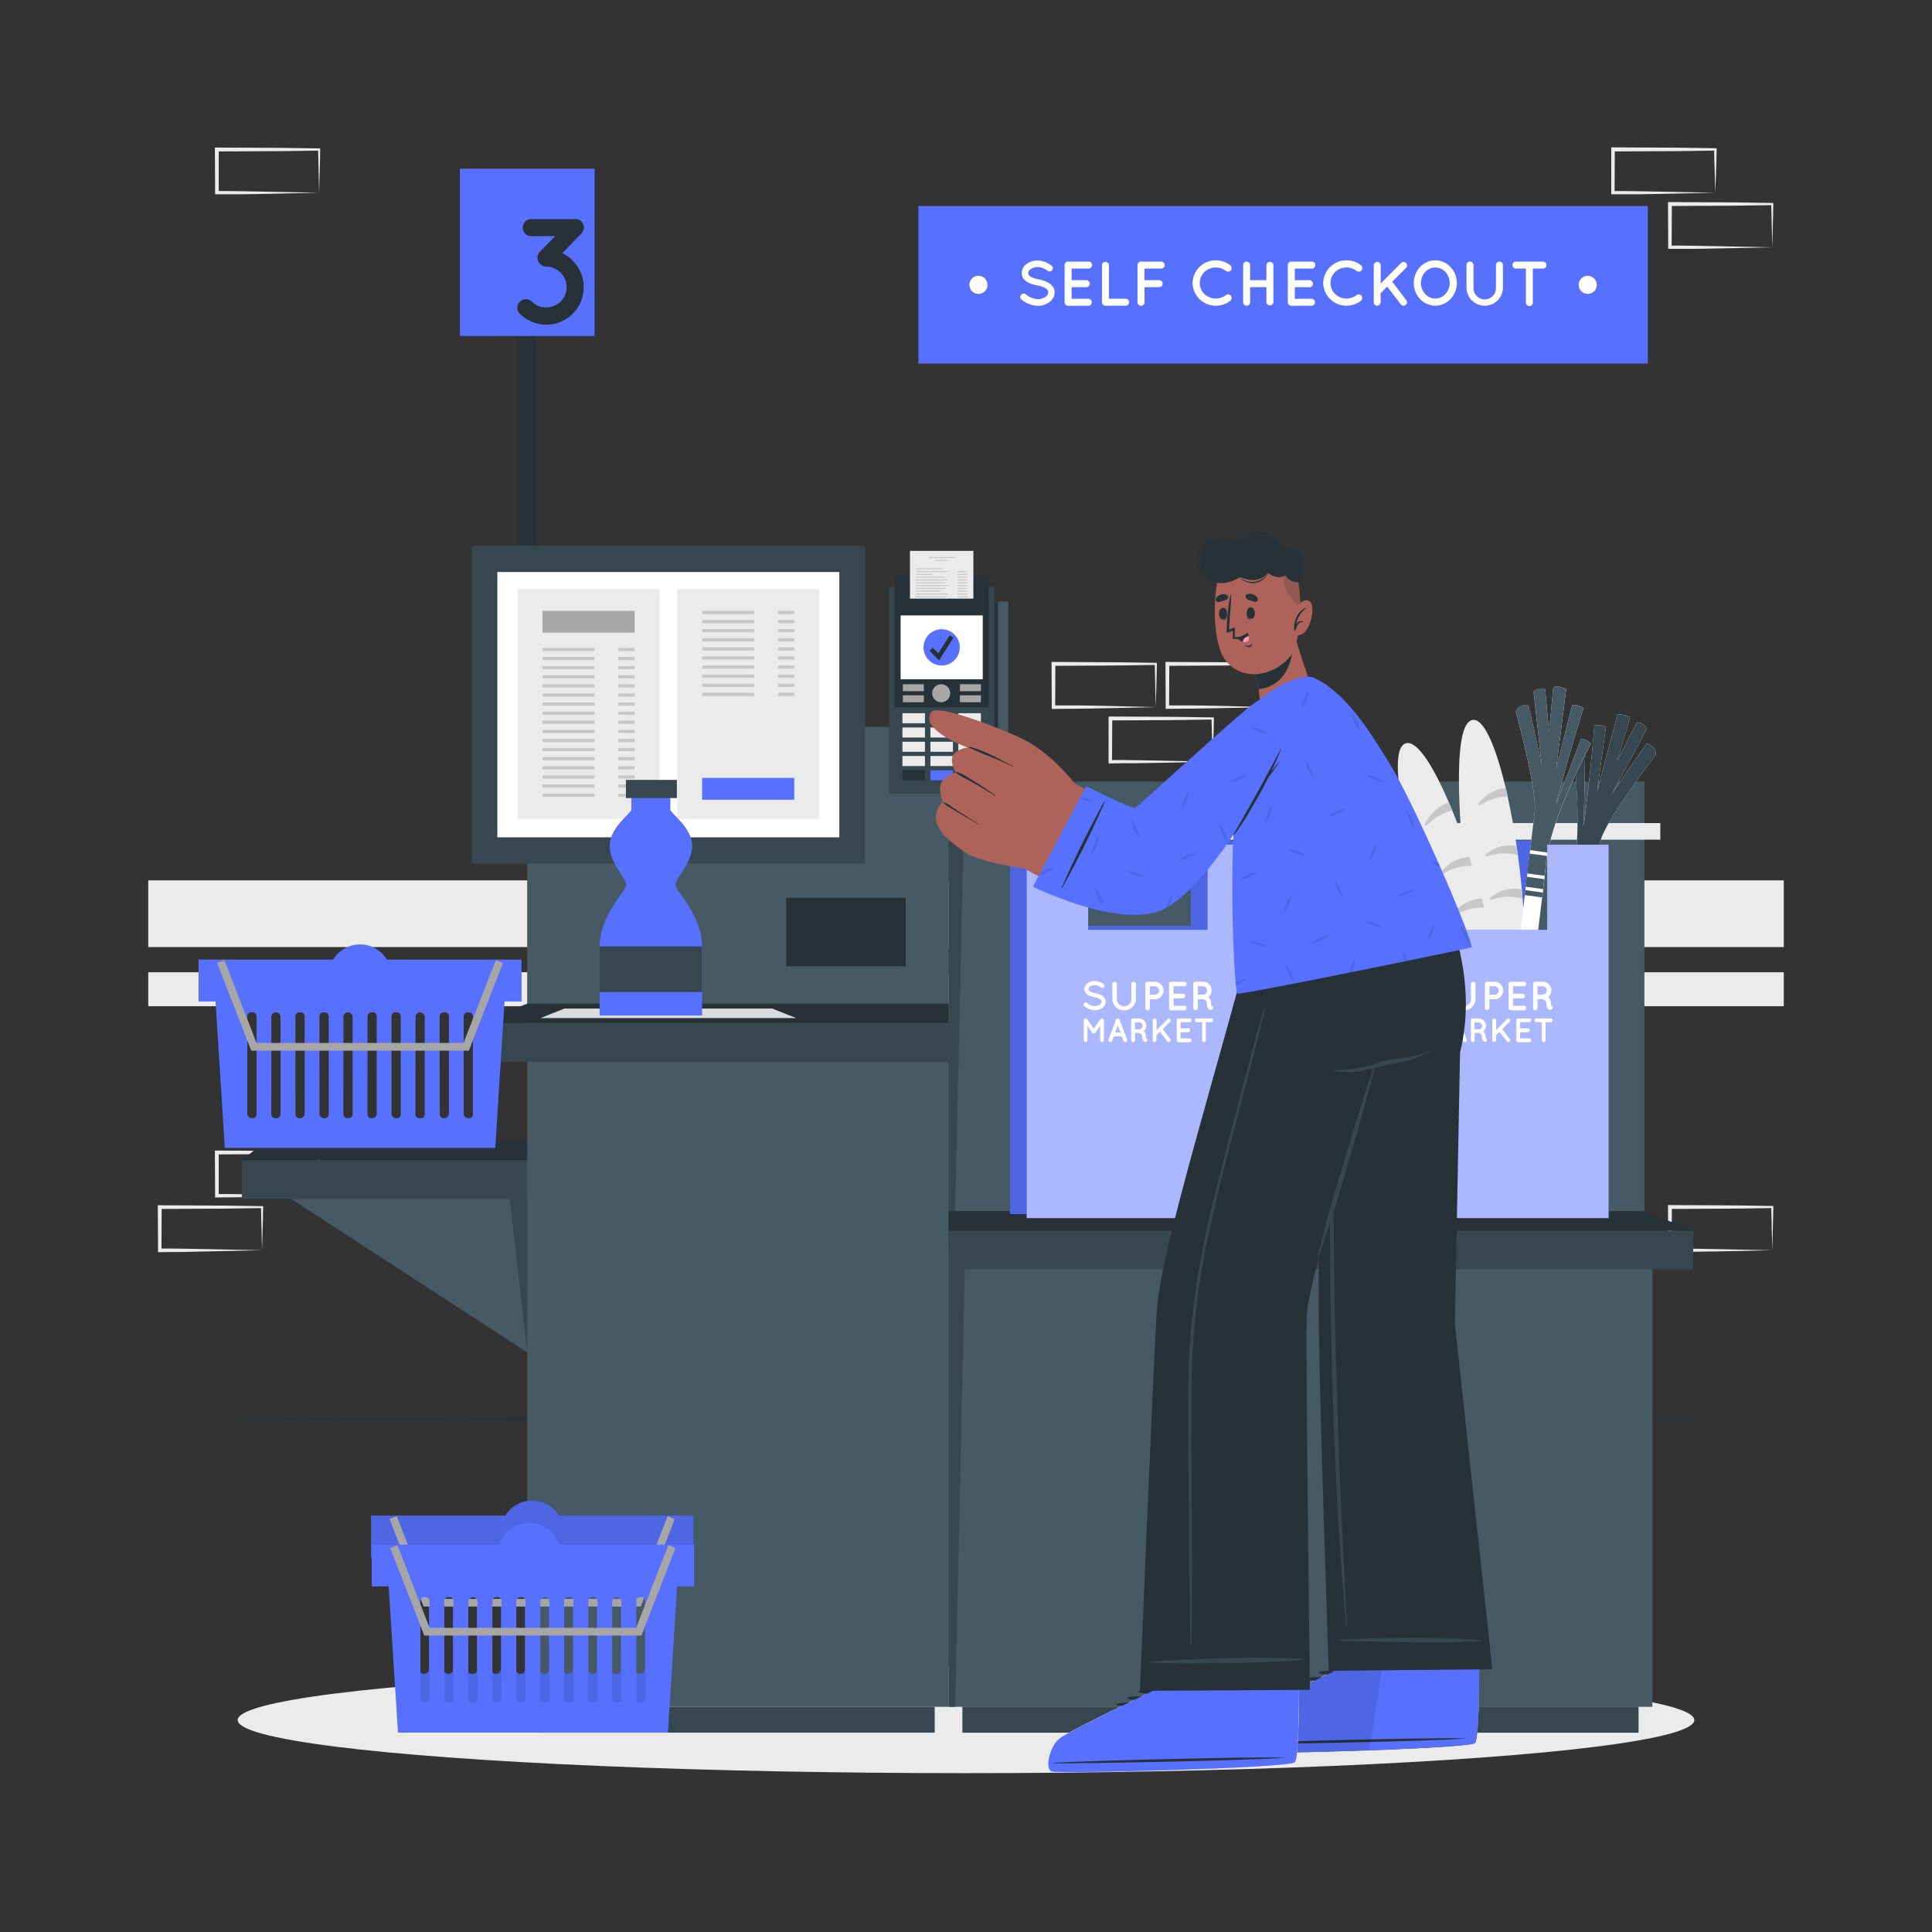 <svg xmlns="http://www.w3.org/2000/svg" viewBox="0 0 500 500"><rect x="0" y="0" width="500" height="500" fill="#333333" stroke="none"/><g id="freepik--background-complete--inject-7"><path d="M82.59,309.45l-13.12.28-6.66.11c-2.23.05-4.47,0-6.7.06h-.44v-.45l-.06-11.19v-.5h.5l13.24.07c4.42,0,8.83.11,13.24.16h.28v.27c0,1.9-.09,3.79-.13,5.66Zm0,0-.14-5.65c0-1.86-.11-3.7-.13-5.54l.27.28c-4.41,0-8.82.16-13.24.16l-13.24.06.5-.5,0,11.19-.45-.44c2.18,0,4.36,0,6.55.05l6.58.12Z" style="fill:#ebebeb"></path><path d="M67.82,323.56l-13.12.28L48,324c-2.23.05-4.47,0-6.7.06H40.9v-.45l-.06-11.19v-.5h.5l13.24.07c4.41,0,8.83.11,13.24.16h.28v.27c0,1.9-.08,3.79-.13,5.66Zm0,0-.14-5.65c-.05-1.86-.11-3.7-.13-5.54l.27.28c-4.41.05-8.83.16-13.24.16l-13.24.06.5-.5-.05,11.19-.45-.44c2.18,0,4.36,0,6.55.05l6.58.12Z" style="fill:#ebebeb"></path><path d="M328.6,183l-13.13.28-6.66.11c-2.22.05-4.46,0-6.69.06h-.44V183l-.05-11.19v-.5h.5l13.24.07c4.41,0,8.83.11,13.24.16h.28v.27c0,1.9-.08,3.79-.13,5.66Zm0,0-.14-5.65c0-1.87-.11-3.71-.13-5.54l.27.27c-4.41.06-8.83.16-13.24.17l-13.24.06.5-.5L302.56,183l-.44-.44c2.18,0,4.36,0,6.54,0l6.58.11Z" style="fill:#ebebeb"></path><path d="M313.83,197.13l-13.13.28-6.66.11c-2.22,0-4.46,0-6.69.06h-.45v-.45l0-11.19v-.5h.5l13.24.06c4.41,0,8.82.12,13.24.17h.27v.27c0,1.9-.09,3.79-.13,5.66Zm0,0-.14-5.65c-.05-1.87-.12-3.71-.14-5.54l.28.27c-4.42.06-8.83.16-13.24.17l-13.24.06.5-.5-.06,11.19-.44-.44c2.18,0,4.36,0,6.54.05l6.58.11Z" style="fill:#ebebeb"></path><path d="M299.11,183,286,183.3l-6.66.11c-2.23.05-4.46,0-6.7.06h-.44V183l-.06-11.19v-.5h.5l13.24.07c4.42,0,8.83.11,13.24.16h.28v.27c0,1.9-.09,3.79-.13,5.66Zm0,0-.14-5.65c0-1.87-.11-3.71-.13-5.54l.27.27c-4.41.06-8.82.16-13.24.17l-13.24.06.5-.5L273.08,183l-.45-.44c2.19,0,4.36,0,6.55,0l6.58.11Z" style="fill:#ebebeb"></path><path d="M458.66,323.56l-13.13.28-6.66.11c-2.22.05-4.46,0-6.69.06h-.45v-.45l-.05-11.19v-.5h.5l13.24.07c4.41,0,8.83.11,13.24.16h.27v.27c0,1.9-.08,3.79-.13,5.66Zm0,0-.14-5.65c0-1.86-.12-3.7-.13-5.54l.27.28c-4.41.05-8.83.16-13.24.16l-13.24.06.5-.5-.06,11.19-.44-.44c2.18,0,4.36,0,6.54.05l6.58.12Z" style="fill:#ebebeb"></path><path d="M443.89,49.88l-13.13.28-6.66.12c-2.22,0-4.46,0-6.69,0H417v-.45l0-11.18v-.51h.51l13.24.06c4.41,0,8.82.11,13.24.16h.27v.27c0,1.89-.09,3.78-.13,5.65Zm0,0-.14-5.65c-.05-1.86-.12-3.7-.14-5.53l.28.27c-4.42.05-8.83.16-13.24.16l-13.24.06.5-.49-.06,11.18-.44-.44c2.18,0,4.35,0,6.54.05l6.58.12Z" style="fill:#ebebeb"></path><path d="M458.66,64l-13.13.28-6.66.12c-2.22,0-4.46,0-6.69,0h-.45V64l-.05-11.18V52.3h.5l13.24.06c4.41,0,8.83.11,13.24.16h.27v.27c0,1.89-.08,3.78-.13,5.65Zm0,0-.14-5.65c0-1.86-.12-3.7-.13-5.53l.27.27c-4.41.05-8.83.16-13.24.16l-13.24.06.5-.49L432.62,64l-.44-.44c2.18,0,4.36,0,6.54.05l6.58.12Z" style="fill:#ebebeb"></path><path d="M82.59,49.88l-13.12.28-6.66.12c-2.23,0-4.47,0-6.7,0h-.44v-.45L55.61,38.7v-.51h.5l13.24.06c4.42,0,8.83.11,13.24.16h.28v.27c0,1.89-.09,3.78-.13,5.65Zm0,0-.14-5.65c0-1.86-.11-3.7-.13-5.53l.27.27c-4.41.05-8.82.16-13.24.16l-13.24.06.5-.49,0,11.18-.45-.44c2.18,0,4.36,0,6.55.05l6.58.12Z" style="fill:#ebebeb"></path><rect x="38.37" y="227.84" width="423.27" height="17.26" style="fill:#ebebeb"></rect><rect x="38.37" y="251.62" width="423.27" height="8.79" style="fill:#ebebeb"></rect></g><g id="freepik--Shadow--inject-7"><ellipse cx="250" cy="445.15" rx="188.49" ry="13.74" style="fill:#ebebeb"></ellipse></g><g id="freepik--Floor--inject-7"><polygon points="38.37 367.14 91.28 366.9 144.18 366.81 250 366.64 355.82 366.81 408.73 366.9 461.63 367.14 408.73 367.39 355.82 367.48 250 367.64 144.18 367.47 91.28 367.38 38.37 367.14" style="fill:#263238"></polygon></g><g id="freepik--checkout-machine--inject-7"><rect x="62.59" y="300.25" width="134.32" height="10.02" style="fill:#37474f"></rect><polygon points="196.91 300.25 62.59 300.25 68.91 295.24 184.29 295.24 196.91 300.25" style="fill:#263238"></polygon><polygon points="136.44 350.01 75.35 310.26 136.44 310.26 136.44 350.01" style="fill:#455a64"></polygon><polygon points="136.44 350.01 131.95 310.26 136.44 310.26 136.44 350.01" style="fill:#37474f"></polygon><rect x="136.44" y="188.09" width="109.07" height="253.63" style="fill:#455a64"></rect><rect x="140.04" y="441.72" width="101.86" height="6.69" style="fill:#37474f"></rect><rect x="123.81" y="264.75" width="134.32" height="10.02" style="fill:#37474f"></rect><polygon points="258.13 264.75 123.81 264.75 136.44 259.74 245.51 259.74 258.13 264.75" style="fill:#263238"></polygon><polygon points="206.07 263.48 139.87 263.48 146.09 261.01 199.84 261.01 206.07 263.48" style="fill:#dbdbdb"></polygon><rect x="203.45" y="232.36" width="30.95" height="17.72" style="fill:#263238"></rect><rect x="134.06" y="86.95" width="4.76" height="101.14" style="fill:#263238"></rect><rect x="119.02" y="43.66" width="34.85" height="43.29" style="fill:#5770FD"></rect><path d="M148.21,67.47a9.54,9.54,0,0,1,2.85,6.83,9.69,9.69,0,0,1-16.56,6.87,2.21,2.21,0,0,1,3.13-3.12,5.2,5.2,0,0,0,3.71,1.52,5.4,5.4,0,0,0,3.75-1.52,5.25,5.25,0,0,0,1.56-3.75,5.1,5.1,0,0,0-1.56-3.71A5.28,5.28,0,0,0,141.38,69a2,2,0,0,1-1.61-.7s0,0,0,0a2.22,2.22,0,0,1-.08-3.13l4-4.06h-6.33a2.21,2.21,0,0,1,0-4.41h11.52a2.19,2.19,0,0,1,2.23,2.19,2.4,2.4,0,0,1-.27,1,3.63,3.63,0,0,1-.39.55l-4.92,5.07A9,9,0,0,1,148.21,67.47Z" style="fill:#263238"></path><rect x="245.51" y="202.27" width="180.06" height="111.2" style="fill:#455a64"></rect><polygon points="245.51 313.47 245.51 202.27 249.68 202.27 247.21 313.47 245.51 313.47" style="fill:#37474f"></polygon><rect x="245.51" y="213.01" width="184.18" height="4.3" style="fill:#ebebeb"></rect><rect x="122.09" y="141.24" width="101.76" height="82.26" style="fill:#37474f"></rect><rect x="128.71" y="148.04" width="88.51" height="68.66" style="fill:#fff"></rect><rect x="133.97" y="152.44" width="36.69" height="59.48" style="fill:#ebebeb"></rect><rect x="175.28" y="152.44" width="36.69" height="59.48" style="fill:#ebebeb"></rect><rect x="181.7" y="201.32" width="23.85" height="5.65" style="fill:#5770FD"></rect><rect x="140.39" y="158.09" width="23.85" height="5.65" style="fill:#a6a6a6"></rect><rect x="140.39" y="167.66" width="13.48" height="0.84" style="fill:#c7c7c7"></rect><rect x="140.39" y="170.02" width="13.48" height="0.84" style="fill:#c7c7c7"></rect><rect x="140.39" y="172.37" width="13.48" height="0.84" style="fill:#c7c7c7"></rect><rect x="140.39" y="174.73" width="13.48" height="0.84" style="fill:#c7c7c7"></rect><rect x="140.39" y="177.09" width="13.48" height="0.84" style="fill:#c7c7c7"></rect><rect x="140.39" y="179.44" width="13.48" height="0.84" style="fill:#c7c7c7"></rect><rect x="140.39" y="181.8" width="13.48" height="0.84" style="fill:#c7c7c7"></rect><rect x="140.39" y="184.16" width="13.48" height="0.84" style="fill:#c7c7c7"></rect><rect x="140.39" y="186.51" width="13.48" height="0.84" style="fill:#c7c7c7"></rect><rect x="140.39" y="188.87" width="13.48" height="0.84" style="fill:#c7c7c7"></rect><rect x="140.39" y="191.23" width="13.48" height="0.84" style="fill:#c7c7c7"></rect><rect x="140.39" y="193.58" width="13.48" height="0.84" style="fill:#c7c7c7"></rect><rect x="140.39" y="195.94" width="13.48" height="0.84" style="fill:#c7c7c7"></rect><rect x="140.39" y="198.3" width="13.48" height="0.84" style="fill:#c7c7c7"></rect><rect x="140.39" y="200.65" width="13.48" height="0.84" style="fill:#c7c7c7"></rect><rect x="140.39" y="203.01" width="13.48" height="0.84" style="fill:#c7c7c7"></rect><rect x="140.39" y="205.37" width="13.48" height="0.84" style="fill:#c7c7c7"></rect><rect x="160.03" y="167.66" width="4.2" height="0.84" style="fill:#c7c7c7"></rect><rect x="160.03" y="170.02" width="4.2" height="0.84" style="fill:#c7c7c7"></rect><rect x="160.03" y="172.37" width="4.2" height="0.84" style="fill:#c7c7c7"></rect><rect x="160.03" y="174.73" width="4.2" height="0.84" style="fill:#c7c7c7"></rect><rect x="160.03" y="177.09" width="4.2" height="0.84" style="fill:#c7c7c7"></rect><rect x="160.03" y="179.44" width="4.2" height="0.84" style="fill:#c7c7c7"></rect><rect x="160.03" y="181.8" width="4.2" height="0.84" style="fill:#c7c7c7"></rect><rect x="160.03" y="184.16" width="4.2" height="0.84" style="fill:#c7c7c7"></rect><rect x="160.03" y="186.51" width="4.2" height="0.84" style="fill:#c7c7c7"></rect><rect x="160.03" y="188.87" width="4.2" height="0.84" style="fill:#c7c7c7"></rect><rect x="160.03" y="191.23" width="4.2" height="0.84" style="fill:#c7c7c7"></rect><rect x="160.03" y="193.58" width="4.2" height="0.84" style="fill:#c7c7c7"></rect><rect x="160.03" y="195.94" width="4.2" height="0.84" style="fill:#c7c7c7"></rect><rect x="160.03" y="198.3" width="4.2" height="0.84" style="fill:#c7c7c7"></rect><rect x="160.03" y="200.65" width="4.2" height="0.84" style="fill:#c7c7c7"></rect><rect x="160.03" y="203.01" width="4.2" height="0.84" style="fill:#c7c7c7"></rect><rect x="160.03" y="205.37" width="4.2" height="0.84" style="fill:#c7c7c7"></rect><rect x="181.7" y="158.09" width="13.48" height="0.84" style="fill:#c7c7c7"></rect><rect x="181.7" y="160.45" width="13.48" height="0.84" style="fill:#c7c7c7"></rect><rect x="181.7" y="162.8" width="13.48" height="0.84" style="fill:#c7c7c7"></rect><rect x="181.7" y="165.16" width="13.48" height="0.84" style="fill:#c7c7c7"></rect><rect x="181.7" y="167.52" width="13.48" height="0.84" style="fill:#c7c7c7"></rect><rect x="181.7" y="169.87" width="13.48" height="0.84" style="fill:#c7c7c7"></rect><rect x="181.7" y="172.23" width="13.48" height="0.84" style="fill:#c7c7c7"></rect><rect x="181.7" y="174.59" width="13.48" height="0.84" style="fill:#c7c7c7"></rect><rect x="181.7" y="176.94" width="13.48" height="0.84" style="fill:#c7c7c7"></rect><rect x="181.7" y="179.3" width="13.48" height="0.84" style="fill:#c7c7c7"></rect><rect x="201.35" y="158.09" width="4.2" height="0.84" style="fill:#c7c7c7"></rect><rect x="201.35" y="160.45" width="4.2" height="0.84" style="fill:#c7c7c7"></rect><rect x="201.35" y="162.8" width="4.2" height="0.84" style="fill:#c7c7c7"></rect><rect x="201.35" y="165.16" width="4.2" height="0.84" style="fill:#c7c7c7"></rect><rect x="201.35" y="167.52" width="4.2" height="0.84" style="fill:#c7c7c7"></rect><rect x="201.35" y="169.87" width="4.2" height="0.84" style="fill:#c7c7c7"></rect><rect x="201.35" y="172.23" width="4.2" height="0.84" style="fill:#c7c7c7"></rect><rect x="201.35" y="174.59" width="4.2" height="0.84" style="fill:#c7c7c7"></rect><rect x="201.35" y="176.94" width="4.2" height="0.84" style="fill:#c7c7c7"></rect><rect x="201.35" y="179.3" width="4.2" height="0.84" style="fill:#c7c7c7"></rect><rect x="245.51" y="321.94" width="182.12" height="119.78" style="fill:#455a64"></rect><rect x="249.11" y="441.72" width="174.92" height="6.69" style="fill:#37474f"></rect><rect x="245.51" y="318.48" width="192.69" height="10.02" style="fill:#37474f"></rect><polygon points="438.2 318.48 245.51 318.48 245.51 313.47 425.57 313.47 438.2 318.48" style="fill:#263238"></polygon><polygon points="245.51 441.72 245.51 328.5 249.68 328.5 247.21 441.72 245.51 441.72" style="fill:#37474f"></polygon><rect x="230.09" y="151.91" width="27.24" height="53.47" style="fill:#37474f"></rect><rect x="257.33" y="155.68" width="3.6" height="42.24" style="fill:#455a64"></rect><rect x="257.33" y="155.68" width="0.96" height="42.24" style="fill:#263238"></rect><rect x="233.55" y="184.58" width="5.83" height="2.6" style="fill:#ebebeb"></rect><rect x="240.79" y="184.58" width="5.83" height="2.6" style="fill:#ebebeb"></rect><rect x="248.02" y="184.58" width="5.83" height="2.6" style="fill:#ebebeb"></rect><rect x="233.55" y="188.27" width="5.83" height="2.6" style="fill:#ebebeb"></rect><rect x="240.79" y="188.27" width="5.83" height="2.6" style="fill:#ebebeb"></rect><rect x="248.02" y="188.27" width="5.83" height="2.6" style="fill:#ebebeb"></rect><rect x="233.55" y="191.96" width="5.83" height="2.6" style="fill:#ebebeb"></rect><rect x="240.79" y="191.96" width="5.83" height="2.6" style="fill:#ebebeb"></rect><rect x="248.02" y="191.96" width="5.83" height="2.6" style="fill:#ebebeb"></rect><rect x="233.55" y="195.65" width="5.83" height="2.6" style="fill:#ebebeb"></rect><rect x="240.79" y="195.65" width="5.83" height="2.6" style="fill:#ebebeb"></rect><rect x="248.02" y="195.65" width="5.83" height="2.6" style="fill:#ebebeb"></rect><rect x="233.55" y="199.34" width="5.83" height="2.6" style="fill:#263238"></rect><rect x="240.79" y="199.34" width="5.83" height="2.6" style="fill:#5770FD"></rect><rect x="248.02" y="199.34" width="5.83" height="2.6" style="fill:#a6a6a6"></rect><rect x="231.55" y="148.89" width="24.31" height="34.15" style="fill:#263238"></rect><rect x="233.08" y="159.27" width="21.25" height="16.52" style="fill:#fff"></rect><rect x="235.5" y="142.57" width="16.41" height="12.36" style="fill:#ebebeb"></rect><rect x="240.34" y="144.17" width="6.73" height="0.25" style="fill:#c7c7c7"></rect><rect x="241.98" y="144.89" width="3.46" height="0.25" style="fill:#c7c7c7"></rect><rect x="237.06" y="147.07" width="6.73" height="0.25" style="fill:#c7c7c7"></rect><rect x="237.06" y="147.8" width="8.37" height="0.25" style="fill:#c7c7c7"></rect><rect x="237.06" y="148.53" width="4.36" height="0.25" style="fill:#c7c7c7"></rect><rect x="237.06" y="149.25" width="7.46" height="0.25" style="fill:#c7c7c7"></rect><rect x="237.06" y="149.98" width="8.22" height="0.25" style="fill:#c7c7c7"></rect><rect x="237.06" y="150.7" width="7.53" height="0.25" style="fill:#c7c7c7"></rect><rect x="237.06" y="151.43" width="8.37" height="0.25" style="fill:#c7c7c7"></rect><rect x="237.06" y="152.16" width="7.73" height="0.25" style="fill:#c7c7c7"></rect><rect x="237.06" y="152.88" width="6.32" height="0.25" style="fill:#c7c7c7"></rect><rect x="237.06" y="153.61" width="8.3" height="0.25" style="fill:#c7c7c7"></rect><rect x="237.06" y="154.33" width="7.82" height="0.25" style="fill:#c7c7c7"></rect><rect x="247.81" y="147.8" width="2.54" height="0.25" style="fill:#c7c7c7"></rect><rect x="247.81" y="148.53" width="2.54" height="0.25" style="fill:#c7c7c7"></rect><rect x="247.81" y="149.25" width="2.54" height="0.25" style="fill:#c7c7c7"></rect><rect x="247.81" y="149.98" width="2.54" height="0.25" style="fill:#c7c7c7"></rect><rect x="247.81" y="150.7" width="2.54" height="0.25" style="fill:#c7c7c7"></rect><rect x="247.81" y="151.43" width="2.54" height="0.25" style="fill:#c7c7c7"></rect><rect x="247.81" y="152.16" width="2.54" height="0.25" style="fill:#c7c7c7"></rect><rect x="247.81" y="152.88" width="2.54" height="0.25" style="fill:#c7c7c7"></rect><rect x="247.81" y="153.61" width="2.54" height="0.25" style="fill:#c7c7c7"></rect><rect x="247.81" y="154.33" width="2.54" height="0.25" style="fill:#c7c7c7"></rect><path d="M245.91,179.41a2.33,2.33,0,1,1-2.33-2.33A2.33,2.33,0,0,1,245.91,179.41Z" style="fill:#a6a6a6"></path><rect x="233.66" y="177.08" width="5.43" height="1.8" style="fill:#a6a6a6"></rect><rect x="233.66" y="179.94" width="5.43" height="1.8" style="fill:#a6a6a6"></rect><rect x="248.43" y="177.08" width="5.43" height="1.8" style="fill:#a6a6a6"></rect><rect x="248.43" y="179.94" width="5.43" height="1.8" style="fill:#a6a6a6"></rect><path d="M248.39,167.54a4.69,4.69,0,1,1-4.68-4.69A4.69,4.69,0,0,1,248.39,167.54Z" style="fill:#5770FD"></path><polygon points="243.02 170.9 240.58 168.43 241.4 167.62 242.83 169.06 245.79 164.41 246.76 165.03 243.02 170.9" style="fill:#263238"></polygon><rect x="249.11" y="441.72" width="174.92" height="6.69" style="fill:#37474f"></rect></g><g id="freepik--Bottle--inject-7"><path d="M155.18,245.09v17.72H181.7V245.09c0-8.44-6.88-14.37-6.88-16.14s4.3-5.43,4.3-10.09-5.64-8.45-5.64-9.33v-5.34H163.4v5.34c0,.88-5.62,4.67-5.62,9.33s4.29,8.31,4.29,10.09S155.18,236.65,155.18,245.09Z" style="fill:#5770FD"></path><rect x="162" y="201.84" width="13.19" height="4.7" transform="translate(337.18 408.38) rotate(180)" style="fill:#37474f"></rect><rect x="155.18" y="244.94" width="26.48" height="11.79" transform="translate(336.85 501.67) rotate(180)" style="fill:#37474f"></rect></g><g id="freepik--shopping-bags--inject-7"><polygon points="324.1 217.57 324.1 314.2 261.4 314.2 261.4 217.57 277.3 217.57 277.3 239.61 308.2 239.61 308.2 217.57 324.1 217.57" style="fill:#5770FD"></polygon><polygon points="324.1 217.57 324.1 314.2 261.4 314.2 261.4 217.57 277.3 217.57 277.3 239.61 308.2 239.61 308.2 217.57 324.1 217.57" style="opacity:0.1"></polygon><path d="M281.37,263v5.14a.5.5,0,0,1-.49.48.48.48,0,0,1-.48-.48v-3.67l-1.25,1.74a.49.49,0,0,1-.39.2h0a.48.48,0,0,1-.4-.2l-1.25-1.74v3.67a.49.49,0,0,1-.48.48.48.48,0,0,1-.48-.48V263a.48.48,0,0,1,.48-.48h0a.46.46,0,0,1,.38.2l1.74,2.4,1.73-2.4a.49.49,0,0,1,.39-.2h0A.5.5,0,0,1,281.37,263Z" style="fill:#fff"></path><path d="M286,267.19h-2.12l-.43,1.13a.5.5,0,0,1-.45.31.51.51,0,0,1-.17,0,.49.49,0,0,1-.28-.63l1.92-5.13a.51.51,0,0,1,.93,0l1.92,5.13a.49.49,0,0,1-.29.63.38.38,0,0,1-.16,0,.49.49,0,0,1-.45-.31Zm-.36-1-.71-1.87-.7,1.87Z" style="fill:#fff"></path><path d="M292.58,267.91a.47.47,0,0,1-.3.6.77.77,0,0,1-.2,0h0a.69.69,0,0,1-.34-.09.84.84,0,0,1-.28-.31,2.37,2.37,0,0,1-.19-1.05.67.67,0,0,0-.1-.37.78.78,0,0,0-.26-.25,1.75,1.75,0,0,0-.49-.21h-1v1.89a.49.49,0,0,1-.49.48.47.47,0,0,1-.47-.48V263a.47.47,0,0,1,.47-.48h1.56a1.87,1.87,0,0,1,1.87,1.87,1.84,1.84,0,0,1-.68,1.43,1.31,1.31,0,0,1,.3.32,1.64,1.64,0,0,1,.29.94,2,2,0,0,0,0,.52A.45.45,0,0,1,292.58,267.91Zm-1.22-3.51a.9.9,0,0,0-.9-.9h-1.07v1.79h1.07A.89.89,0,0,0,291.36,264.4Z" style="fill:#fff"></path><path d="M294,268.15v-5.1a.48.48,0,0,1,.47-.48.49.49,0,0,1,.48.48v2.5l2.83-2.83a.48.48,0,0,1,.68,0,.5.5,0,0,1,0,.68l-1.92,1.91,1.93,2.53a.46.46,0,0,1-.07.67.42.42,0,0,1-.3.12.47.47,0,0,1-.36-.18L295.86,266l-.91.92v1.24a.48.48,0,0,1-.48.48A.47.47,0,0,1,294,268.15Z" style="fill:#fff"></path><path d="M300.23,268.15V263a.47.47,0,0,1,.48-.48h2.85a.49.49,0,0,1,.48.48.5.5,0,0,1-.48.49h-2.37v1.59h2a.49.49,0,0,1,0,1h-2v1.6h2.37a.49.49,0,0,1,0,1h-2.85A.48.48,0,0,1,300.23,268.15Z" style="fill:#fff"></path><path d="M309.13,263.5h-1.39v4.65a.47.47,0,0,1-.48.48.48.48,0,0,1-.48-.48V263.5h-1.37a.49.49,0,0,1-.48-.49.47.47,0,0,1,.48-.48h3.72a.48.48,0,0,1,.48.48A.5.5,0,0,1,309.13,263.5Z" style="fill:#fff"></path><path d="M276.24,258.59a.55.55,0,0,1,.77-.07,3.44,3.44,0,0,0,2,.81,2.27,2.27,0,0,0,1.32-.39,1,1,0,0,0,.46-.76.65.65,0,0,0-.1-.34,1,1,0,0,0-.31-.31,4.4,4.4,0,0,0-1.45-.5h0a5.41,5.41,0,0,1-1.36-.41,2.25,2.25,0,0,1-1-.82,1.63,1.63,0,0,1-.24-.87,1.94,1.94,0,0,1,.84-1.54,3.12,3.12,0,0,1,1.82-.56,4.1,4.1,0,0,1,2.3.85.54.54,0,0,1-.6.9,3.11,3.11,0,0,0-1.7-.67,2,2,0,0,0-1.18.36.84.84,0,0,0-.4.66.48.48,0,0,0,.08.3.91.91,0,0,0,.28.27,3.68,3.68,0,0,0,1.32.47h0a6.09,6.09,0,0,1,1.46.44,2.43,2.43,0,0,1,1.05.87,1.71,1.71,0,0,1,.25.9,2,2,0,0,1-.9,1.63,3.33,3.33,0,0,1-2,.61,4.5,4.5,0,0,1-2.69-1.06A.55.55,0,0,1,276.24,258.59Z" style="fill:#fff"></path><path d="M286.56,260.43a3,3,0,0,1-3.05-3.05v-3.76a.58.58,0,0,1,.58-.58.59.59,0,0,1,.59.58v3.76a1.88,1.88,0,0,0,3.76,0v-3.76A.58.58,0,0,1,289,253a.57.57,0,0,1,.58.58v3.76A3,3,0,0,1,286.56,260.43Z" style="fill:#fff"></path><path d="M294.55,257.56h-1.3v2.29a.59.59,0,0,1-1.17,0v-6.23a.59.59,0,0,1,.58-.58h1.89a2.26,2.26,0,1,1,0,4.52Zm-1.3-1.17h1.3a1.09,1.09,0,1,0,0-2.18h-1.3Z" style="fill:#fff"></path><path d="M298.23,259.85v-6.23a.57.57,0,0,1,.58-.58h3.45a.59.59,0,0,1,0,1.17H299.4v1.93h2.46a.59.59,0,0,1,0,1.18H299.4v1.94h2.86a.59.59,0,0,1,0,1.17h-3.45A.58.58,0,0,1,298.23,259.85Z" style="fill:#fff"></path><path d="M309.57,259.55a.58.58,0,0,1-.37.74.9.9,0,0,1-.23,0h0a.75.75,0,0,1-.41-.12,1.07,1.07,0,0,1-.34-.36,3,3,0,0,1-.22-1.27.89.89,0,0,0-.12-.45,1.06,1.06,0,0,0-.32-.31,1.92,1.92,0,0,0-.59-.25h-1.25v2.29a.59.59,0,0,1-1.17,0v-6.23a.58.58,0,0,1,.58-.58H307a2.26,2.26,0,0,1,1.44,4,1.69,1.69,0,0,1,.36.39,2,2,0,0,1,.35,1.14,2.73,2.73,0,0,0,0,.62A.58.58,0,0,1,309.57,259.55Zm-1.47-4.24a1.09,1.09,0,0,0-1.09-1.1h-1.3v2.18H307A1.09,1.09,0,0,0,308.1,255.31Z" style="fill:#fff"></path><polygon points="328.42 218.61 328.42 315.24 265.72 315.24 265.72 218.61 281.62 218.61 281.62 240.65 312.53 240.65 312.53 218.61 328.42 218.61" style="fill:#5770FD"></polygon><polygon points="328.42 218.61 328.42 315.24 265.72 315.24 265.72 218.61 281.62 218.61 281.62 240.65 312.53 240.65 312.53 218.61 328.42 218.61" style="fill:#fff;opacity:0.5"></polygon><path d="M285.69,264.05v5.14a.49.49,0,0,1-.49.48.48.48,0,0,1-.48-.48v-3.67l-1.25,1.74a.47.47,0,0,1-.39.2h0a.49.49,0,0,1-.4-.2l-1.25-1.74v3.67a.48.48,0,0,1-.48.48.49.49,0,0,1-.48-.48v-5.14a.49.49,0,0,1,.48-.48h0a.49.49,0,0,1,.39.2l1.73,2.4,1.73-2.4a.49.49,0,0,1,.4-.2h0A.5.5,0,0,1,285.69,264.05Z" style="fill:#fff"></path><path d="M290.35,268.23h-2.12l-.43,1.13a.49.49,0,0,1-.45.31.41.41,0,0,1-.16,0,.49.49,0,0,1-.29-.63l1.92-5.13a.48.48,0,0,1,.46-.3.48.48,0,0,1,.47.3l1.92,5.13a.49.49,0,0,1-.29.63.38.38,0,0,1-.16,0,.49.49,0,0,1-.45-.31Zm-.36-1-.71-1.87-.7,1.87Z" style="fill:#fff"></path><path d="M296.9,269a.47.47,0,0,1-.3.6.75.75,0,0,1-.19,0h0a.69.69,0,0,1-.34-.09.84.84,0,0,1-.28-.31,2.39,2.39,0,0,1-.18-1.05.77.77,0,0,0-.11-.37.78.78,0,0,0-.26-.25,1.75,1.75,0,0,0-.49-.21h-1v1.89a.48.48,0,1,1-1,0v-5.14a.47.47,0,0,1,.48-.48h1.56a1.87,1.87,0,0,1,1.86,1.87,1.84,1.84,0,0,1-.68,1.43,1.58,1.58,0,0,1,.31.32,1.71,1.71,0,0,1,.28.94,2,2,0,0,0,0,.52A.45.45,0,0,1,296.9,269Zm-1.22-3.51a.89.89,0,0,0-.89-.9h-1.08v1.79h1.08A.89.89,0,0,0,295.68,265.44Z" style="fill:#fff"></path><path d="M298.32,269.19v-5.1a.48.48,0,0,1,1,0v2.5l2.82-2.83a.48.48,0,0,1,.68,0,.5.5,0,0,1,0,.68l-1.92,1.91,1.94,2.53a.48.48,0,0,1-.07.67.45.45,0,0,1-.67-.06L300.18,267l-.9.92v1.24a.48.48,0,1,1-1,0Z" style="fill:#fff"></path><path d="M304.55,269.19v-5.14a.47.47,0,0,1,.48-.48h2.85a.49.49,0,0,1,.48.48.5.5,0,0,1-.48.49h-2.36v1.59h2a.49.49,0,0,1,0,1h-2v1.6h2.36a.49.49,0,0,1,0,1H305A.48.48,0,0,1,304.55,269.19Z" style="fill:#fff"></path><path d="M313.45,264.54h-1.39v4.65a.47.47,0,0,1-.48.48.48.48,0,0,1-.48-.48v-4.65h-1.37a.49.49,0,0,1-.48-.49.47.47,0,0,1,.48-.48h3.72a.48.48,0,0,1,.48.48A.5.5,0,0,1,313.45,264.54Z" style="fill:#fff"></path><path d="M280.56,259.63a.55.55,0,0,1,.77-.07,3.47,3.47,0,0,0,2,.81,2.26,2.26,0,0,0,1.31-.39,1,1,0,0,0,.46-.76.57.57,0,0,0-.1-.34,1,1,0,0,0-.31-.31,4.4,4.4,0,0,0-1.45-.5h0a5.54,5.54,0,0,1-1.36-.41,2.25,2.25,0,0,1-1-.82,1.63,1.63,0,0,1-.24-.87,2,2,0,0,1,.84-1.54,3.12,3.12,0,0,1,1.82-.56,4.08,4.08,0,0,1,2.3.85.54.54,0,0,1-.6.9,3.08,3.08,0,0,0-1.7-.67,2,2,0,0,0-1.18.36.84.84,0,0,0-.4.66.48.48,0,0,0,.08.3.91.91,0,0,0,.28.27,3.76,3.76,0,0,0,1.32.47h0a6.09,6.09,0,0,1,1.46.44,2.43,2.43,0,0,1,1.05.87,1.71,1.71,0,0,1,.25.9,2,2,0,0,1-.9,1.63,3.3,3.3,0,0,1-1.95.61,4.51,4.51,0,0,1-2.7-1.06A.55.55,0,0,1,280.56,259.63Z" style="fill:#fff"></path><path d="M290.88,261.47a3,3,0,0,1-3-3.05v-3.76a.57.57,0,0,1,.58-.58.6.6,0,0,1,.59.58v3.76a1.88,1.88,0,1,0,3.75,0v-3.76a.58.58,0,0,1,.59-.58.57.57,0,0,1,.58.58v3.76A3,3,0,0,1,290.88,261.47Z" style="fill:#fff"></path><path d="M298.87,258.6h-1.29v2.29a.6.6,0,0,1-.6.58.59.59,0,0,1-.57-.58v-6.23a.58.58,0,0,1,.57-.58h1.89a2.26,2.26,0,1,1,0,4.52Zm-1.29-1.17h1.29a1.09,1.09,0,1,0,0-2.18h-1.29Z" style="fill:#fff"></path><path d="M302.55,260.89v-6.23a.57.57,0,0,1,.58-.58h3.45a.59.59,0,0,1,0,1.17h-2.86v1.93h2.46a.6.6,0,0,1,.58.59.6.6,0,0,1-.58.59h-2.46v1.94h2.86a.59.59,0,0,1,0,1.17h-3.42s0,0,0,0h0A.58.58,0,0,1,302.55,260.89Z" style="fill:#fff"></path><path d="M313.9,260.59a.59.59,0,0,1-.37.74,1.09,1.09,0,0,1-.24,0h0a.81.81,0,0,1-.41-.11,1.34,1.34,0,0,1-.34-.37,3,3,0,0,1-.22-1.27.89.89,0,0,0-.12-.45,1.06,1.06,0,0,0-.32-.31,1.92,1.92,0,0,0-.59-.25H310v2.29a.6.6,0,0,1-.59.58.58.58,0,0,1-.58-.58v-6.23a.57.57,0,0,1,.58-.58h1.88a2.26,2.26,0,0,1,1.44,4,2,2,0,0,1,.37.39,2,2,0,0,1,.34,1.14,2.1,2.1,0,0,0,0,.62A.6.6,0,0,1,313.9,260.59Zm-1.48-4.24a1.09,1.09,0,0,0-1.09-1.1H310v2.18h1.29A1.09,1.09,0,0,0,312.42,256.35Z" style="fill:#fff"></path><polygon points="398.3 217.57 398.3 314.2 335.6 314.2 335.6 217.57 351.5 217.57 351.5 239.61 382.41 239.61 382.41 217.57 398.3 217.57" style="fill:#5770FD"></polygon><polygon points="398.3 217.57 398.3 314.2 335.6 314.2 335.6 217.57 351.5 217.57 351.5 239.61 382.41 239.61 382.41 217.57 398.3 217.57" style="opacity:0.1"></polygon><path d="M355.57,263v5.14a.49.49,0,0,1-.48.48.48.48,0,0,1-.48-.48v-3.67l-1.26,1.74a.46.46,0,0,1-.39.2h0a.51.51,0,0,1-.4-.2l-1.24-1.74v3.67a.49.49,0,0,1-1,0V263a.49.49,0,0,1,.48-.48h0a.48.48,0,0,1,.38.2l1.73,2.4,1.74-2.4a.46.46,0,0,1,.39-.2h0A.49.49,0,0,1,355.57,263Z" style="fill:#fff"></path><path d="M360.23,267.19h-2.12l-.42,1.13a.51.51,0,0,1-.46.31.41.41,0,0,1-.16,0,.49.49,0,0,1-.29-.63l1.93-5.13a.5.5,0,0,1,.92,0l1.92,5.13a.49.49,0,0,1-.28.63.47.47,0,0,1-.17,0,.47.47,0,0,1-.44-.31Zm-.36-1-.7-1.87-.71,1.87Z" style="fill:#fff"></path><path d="M366.78,267.91a.47.47,0,0,1-.3.6.61.61,0,0,1-.19,0h0a.69.69,0,0,1-.34-.09.93.93,0,0,1-.28-.31,2.39,2.39,0,0,1-.18-1.05.77.77,0,0,0-.11-.37.7.7,0,0,0-.26-.25,1.75,1.75,0,0,0-.49-.21h-1v1.89a.49.49,0,0,1-.49.48.48.48,0,0,1-.48-.48V263a.47.47,0,0,1,.48-.48h1.56a1.87,1.87,0,0,1,1.86,1.87,1.84,1.84,0,0,1-.68,1.43,1.35,1.35,0,0,1,.31.32,1.71,1.71,0,0,1,.29.94,2.1,2.1,0,0,0,0,.52A.45.45,0,0,1,366.78,267.91Zm-1.21-3.51a.9.9,0,0,0-.9-.9H363.6v1.79h1.07A.9.9,0,0,0,365.57,264.4Z" style="fill:#fff"></path><path d="M368.2,268.15v-5.1a.48.48,0,0,1,1,0v2.5l2.82-2.83a.48.48,0,0,1,.68,0,.5.5,0,0,1,0,.68l-1.92,1.91,1.94,2.53a.47.47,0,0,1-.07.67.45.45,0,0,1-.31.12.44.44,0,0,1-.35-.18L370.06,266l-.9.92v1.24a.48.48,0,0,1-1,0Z" style="fill:#fff"></path><path d="M374.43,268.15V263a.47.47,0,0,1,.48-.48h2.85a.49.49,0,0,1,.48.48.5.5,0,0,1-.48.49H375.4v1.59h2a.49.49,0,0,1,0,1h-2v1.6h2.36a.49.49,0,0,1,0,1h-2.85A.48.48,0,0,1,374.43,268.15Z" style="fill:#fff"></path><path d="M383.33,263.5h-1.39v4.65a.47.47,0,0,1-.47.48.47.47,0,0,1-.48-.48V263.5h-1.38a.49.49,0,0,1-.48-.49.47.47,0,0,1,.48-.48h3.72a.48.48,0,0,1,.48.48A.5.5,0,0,1,383.33,263.5Z" style="fill:#fff"></path><path d="M350.44,258.59a.55.55,0,0,1,.77-.07,3.47,3.47,0,0,0,2,.81,2.3,2.3,0,0,0,1.32-.39,1,1,0,0,0,.45-.76.64.64,0,0,0-.09-.34,1.06,1.06,0,0,0-.32-.31,4.31,4.31,0,0,0-1.45-.5h0a5.54,5.54,0,0,1-1.36-.41,2.25,2.25,0,0,1-1-.82,1.63,1.63,0,0,1-.24-.87,2,2,0,0,1,.84-1.54,3.13,3.13,0,0,1,1.83-.56,4.13,4.13,0,0,1,2.3.85.54.54,0,0,1,.14.75.52.52,0,0,1-.74.15,3.14,3.14,0,0,0-1.7-.67,2,2,0,0,0-1.18.36.82.82,0,0,0-.4.66.56.56,0,0,0,.07.3,1,1,0,0,0,.28.27,3.76,3.76,0,0,0,1.32.47h0a6,6,0,0,1,1.46.44,2.43,2.43,0,0,1,1.05.87,1.72,1.72,0,0,1,.26.9,2,2,0,0,1-.91,1.63,3.3,3.3,0,0,1-1.95.61,4.51,4.51,0,0,1-2.7-1.06A.57.57,0,0,1,350.44,258.59Z" style="fill:#fff"></path><path d="M360.77,260.43a3,3,0,0,1-3-3.05v-3.76a.57.57,0,0,1,.58-.58.6.6,0,0,1,.59.58v3.76a1.88,1.88,0,1,0,3.75,0v-3.76a.59.59,0,0,1,.59-.58.57.57,0,0,1,.58.58v3.76A3,3,0,0,1,360.77,260.43Z" style="fill:#fff"></path><path d="M368.75,257.56h-1.29v2.29a.6.6,0,0,1-.59.58.59.59,0,0,1-.58-.58v-6.23a.58.58,0,0,1,.58-.58h1.88a2.26,2.26,0,1,1,0,4.52Zm-1.29-1.17h1.29a1.09,1.09,0,1,0,0-2.18h-1.29Z" style="fill:#fff"></path><path d="M372.43,259.85v-6.23A.58.58,0,0,1,373,253h3.45a.59.59,0,0,1,0,1.17H373.6v1.93h2.46a.59.59,0,0,1,0,1.18H373.6v1.94h2.86a.59.59,0,0,1,0,1.17H373A.59.59,0,0,1,372.43,259.85Z" style="fill:#fff"></path><path d="M383.78,259.55a.59.59,0,0,1-.37.74,1,1,0,0,1-.23,0h0a.75.75,0,0,1-.42-.12,1,1,0,0,1-.33-.36,2.84,2.84,0,0,1-.22-1.27.89.89,0,0,0-.13-.45,1,1,0,0,0-.32-.31,1.83,1.83,0,0,0-.59-.25h-1.24v2.29a.6.6,0,0,1-.59.58.58.58,0,0,1-.58-.58v-6.23a.57.57,0,0,1,.58-.58h1.89a2.26,2.26,0,0,1,2.25,2.27,2.21,2.21,0,0,1-.82,1.73,1.72,1.72,0,0,1,.37.39,2,2,0,0,1,.35,1.14,2.73,2.73,0,0,0,0,.62A.6.6,0,0,1,383.78,259.55Zm-1.48-4.24a1.09,1.09,0,0,0-1.08-1.1h-1.3v2.18h1.3A1.08,1.08,0,0,0,382.3,255.31Z" style="fill:#fff"></path><path d="M379.4,229.51c.78,7.31,3.83,42.33,10.65,42.1,2.4-.07,3.83-5.78,4.38-14.07.06-.81.11-1.65.15-2.51.14-3.1.17-6.49.1-10,0-.82,0-1.64-.06-2.48-.11-3.26-.3-6.62-.57-10-.07-.82-.13-1.62-.21-2.43s-.13-1.38-.2-2.07c-.24-2.27-.5-4.53-.81-6.75-.12-.82-.23-1.64-.34-2.44-.67-4.5-1.45-8.82-2.32-12.75-.16-.77-.34-1.51-.51-2.25-2.37-10-5.29-17.12-8-17.53C375.72,185.45,377.45,211.33,379.4,229.51Z" style="fill:#ebebeb"></path><path d="M387.21,254a1.19,1.19,0,0,0,.29.12.31.31,0,0,0,.14.07,14.52,14.52,0,0,1,6.79,3.32c.06-.81.11-1.65.15-2.51a9.41,9.41,0,0,0-7.17-1.46.07.07,0,0,0-.06,0l-.1,0A.22.22,0,0,0,387.21,254Z" style="fill:#c7c7c7"></path><path d="M386.65,243.46a1.05,1.05,0,0,0,.3,0,.17.17,0,0,0,.14,0,13.29,13.29,0,0,1,7.34,1.35,2,2,0,0,1,.25.14c0-.82,0-1.64-.06-2.48a9.38,9.38,0,0,0-7.88.43s0,0-.05,0l-.09.05A.22.22,0,0,0,386.65,243.46Z" style="fill:#c7c7c7"></path><path d="M385.69,232.8a.75.75,0,0,0,.3,0,.14.14,0,0,0,.14,0,13.06,13.06,0,0,1,7.38-.37l.54.17c-.07-.82-.13-1.62-.21-2.43a9.65,9.65,0,0,0-8.14,2.16s0,.05,0,.07l-.08.06C385.47,232.53,385.46,232.79,385.69,232.8Z" style="fill:#c7c7c7"></path><path d="M384.59,221.58a.78.78,0,0,0,.3,0,.14.14,0,0,0,.14,0,13,13,0,0,1,7.37-.37,3.09,3.09,0,0,1,.43.14c-.12-.82-.23-1.64-.34-2.44a9.56,9.56,0,0,0-7.9,2.2.07.07,0,0,0,0,.07l-.08.06C384.37,221.31,384.35,221.57,384.59,221.58Z" style="fill:#c7c7c7"></path><path d="M382.78,208.4a1.45,1.45,0,0,0,.29-.11.27.27,0,0,0,.14,0,13.31,13.31,0,0,1,7-2.13c-.16-.77-.34-1.51-.51-2.25a10.18,10.18,0,0,0-7,4,.16.16,0,0,0,0,.09.27.27,0,0,1-.07.08C382.53,208.18,382.55,208.44,382.78,208.4Z" style="fill:#c7c7c7"></path><path d="M369.27,235.35c2,7,10.84,40.81,17.45,39,2.33-.64,2.76-6.62,1.91-14.91-.08-.81-.18-1.66-.28-2.51-.38-3.09-.92-6.43-1.58-9.9-.15-.81-.31-1.61-.48-2.43-.65-3.19-1.4-6.45-2.23-9.69-.2-.79-.4-1.57-.61-2.35l-.54-2c-.61-2.18-1.25-4.35-1.93-6.47-.24-.78-.49-1.56-.74-2.32-1.4-4.28-2.89-8.35-4.39-12-.29-.72-.59-1.41-.88-2.09-4-9.33-8-15.62-10.77-15.38C358.3,192.79,364.33,217.89,369.27,235.35Z" style="fill:#ebebeb"></path><path d="M381,257.66a.75.75,0,0,0,.3,0,.2.2,0,0,0,.14.05,13.49,13.49,0,0,1,7.18,1.66c-.08-.81-.18-1.66-.28-2.51a9.17,9.17,0,0,0-7.24.26.1.1,0,0,0-.05.06l-.09,0A.22.22,0,0,0,381,257.66Z" style="fill:#c7c7c7"></path><path d="M378.68,247.38a1,1,0,0,0,.3,0,.14.14,0,0,0,.14,0,13,13,0,0,1,7.37-.41l.28.08c-.15-.81-.31-1.61-.48-2.43a9.56,9.56,0,0,0-7.6,2.29s0,0-.05.07-.05,0-.07.06S378.45,247.36,378.68,247.38Z" style="fill:#c7c7c7"></path><path d="M376,237.1a1,1,0,0,0,.29-.11.16.16,0,0,0,.13,0,13.19,13.19,0,0,1,7.13-2.11,5.07,5.07,0,0,1,.55,0c-.2-.79-.4-1.57-.61-2.35a10.23,10.23,0,0,0-7.57,4.06.09.09,0,0,0,0,.08s0,.06-.07.08S375.73,237.14,376,237.1Z" style="fill:#c7c7c7"></path><path d="M373,226.3a1,1,0,0,0,.29-.11.13.13,0,0,0,.13,0,13.19,13.19,0,0,1,7.13-2.11,3.11,3.11,0,0,1,.43,0c-.24-.78-.49-1.56-.74-2.32a10.13,10.13,0,0,0-7.32,4,.13.13,0,0,0,0,.08.19.19,0,0,1-.07.08C372.74,226.08,372.77,226.34,373,226.3Z" style="fill:#c7c7c7"></path><path d="M369,213.73a1.45,1.45,0,0,0,.26-.17.24.24,0,0,0,.13-.07,14,14,0,0,1,6.43-3.75c-.29-.72-.59-1.41-.88-2.09a11,11,0,0,0-6.11,5.59.1.1,0,0,0,0,.09l-.05.09C368.74,213.58,368.81,213.83,369,213.73Z" style="fill:#c7c7c7"></path><path d="M404.09,237.31c-3.27,12-6.39,24.36-6.39,24.36a4.1,4.1,0,0,0,4.14,1.06s3.41-12.43,6.66-24.3c.12-.41.23-.83.35-1.24s.15-.57.23-.85c.23-.84.46-1.68.68-2.5.08-.28.16-.56.23-.84l1.37-5c.08-.29.16-.57.23-.85,1.34-4.87,2.36-8.59,2.65-9.66,1.47-5.43,14.18-22.08,14.18-22.08s.91-1.69-2.24-3c0,0-4.78,6.73-9.13,13.21l9.19-17a3.21,3.21,0,0,0-2.61-1.68l-5.11,9.91,3.34-11.08s-.81-1-3.26-.83l-5.3,20,2.32-16.8a5.3,5.3,0,0,0-3-.38s-.83,11.36-2.76,26l.36-18.33a3.5,3.5,0,0,0-2.84.21s2.15,18.73-.21,30.31l-.18.86c-.09.4-.19.78-.3,1.16h0l-1.08,3.82-.24.84c-.23.82-.46,1.66-.69,2.5-.08.28-.16.56-.23.84S404.2,236.89,404.09,237.31Z" style="fill:#fff"></path><path d="M407.36,195.72s2.15,18.73-.21,30.31l4.44,1.13c1.34-4.87,2.36-8.59,2.65-9.66,1.47-5.43,14.18-22.08,14.18-22.08s.91-1.69-2.24-3c0,0-4.78,6.73-9.13,13.21l9.19-17a3.21,3.21,0,0,0-2.61-1.68l-5.11,9.91,3.34-11.08s-.81-1-3.26-.83l-5.3,20,2.32-16.8a5.3,5.3,0,0,0-3-.38s-.83,11.36-2.76,26l.36-18.33A3.5,3.5,0,0,0,407.36,195.72Z" style="fill:#37474f"></path><path d="M405.59,231.88,410,233l1.37-5L407,226.89c-.09.4-.19.78-.3,1.16h0Z" style="fill:#37474f"></path><path d="M404.66,235.22l4.42,1.12c.23-.84.46-1.68.68-2.5l-4.41-1.12C405.12,233.54,404.89,234.38,404.66,235.22Z" style="fill:#37474f"></path><path d="M404.09,237.31l4.41,1.12c.12-.41.23-.83.35-1.24l-4.42-1.13C404.31,236.48,404.2,236.89,404.09,237.31Z" style="fill:#37474f"></path><path d="M399.1,232.26c-1.47,12.33-3.24,25-3.24,25a4.11,4.11,0,0,1-4.23-.59s1.51-12.79,3-25l.15-1.28c0-.3.07-.59.1-.88.1-.86.21-1.72.3-2.57,0-.29.07-.58.11-.87.21-1.79.41-3.52.61-5.14,0-.29.07-.58.1-.87.59-5,1.05-8.84,1.18-9.95.68-5.58-4.84-25.78-4.84-25.78s-.21-1.91,3.19-1.92c0,0,1.9,8,3.49,15.68l-2.13-19.17a3.21,3.21,0,0,1,3-.58l1,11.1L402,177.89s1.15-.67,3.34.46l-2.61,20.52,4.17-16.44a5.25,5.25,0,0,1,2.94.79s-3.5,10.83-7.21,25.13l6.55-17.13a3.49,3.49,0,0,1,2.55,1.26s-9,16.56-11.2,28.17q-.09.43-.15.87c-.07.4-.12.8-.17,1.19h0c-.13,1.27-.28,2.59-.43,3.94,0,.29-.06.58-.1.87-.09.85-.19,1.71-.29,2.57,0,.29-.07.58-.11.88Z" style="fill:#fff"></path><path d="M411.7,192.48s-9,16.56-11.2,28.17L396,220c.59-5,1.05-8.84,1.18-9.95.68-5.58-4.84-25.78-4.84-25.78s-.21-1.91,3.19-1.92c0,0,1.9,8,3.49,15.68l-2.13-19.17a3.21,3.21,0,0,1,3-.58l1,11.1L402,177.89s1.15-.67,3.34.46l-2.61,20.52,4.17-16.44a5.25,5.25,0,0,1,2.94.79s-3.5,10.83-7.21,25.13l6.55-17.13A3.49,3.49,0,0,1,411.7,192.48Z" style="fill:#455a64"></path><path d="M399.75,226.66l-4.5-.62c.21-1.79.41-3.52.61-5.14l4.49.62c-.07.4-.12.8-.17,1.19h0C400.05,224,399.9,225.31,399.75,226.66Z" style="fill:#455a64"></path><path d="M399.36,230.1l-4.52-.62c.1-.86.21-1.72.3-2.57l4.51.62C399.56,228.38,399.46,229.24,399.36,230.1Z" style="fill:#455a64"></path><path d="M399.1,232.26l-4.51-.62.15-1.28,4.51.62Z" style="fill:#455a64"></path><polygon points="416.3 218.61 416.3 315.24 353.6 315.24 353.6 218.61 369.5 218.61 369.5 240.65 400.41 240.65 400.41 218.61 416.3 218.61" style="fill:#5770FD"></polygon><polygon points="416.3 218.61 416.3 315.24 353.6 315.24 353.6 218.61 369.5 218.61 369.5 240.65 400.41 240.65 400.41 218.61 416.3 218.61" style="fill:#fff;opacity:0.5"></polygon><path d="M373.58,264.05v5.14a.5.5,0,0,1-.49.48.48.48,0,0,1-.48-.48v-3.67l-1.26,1.74a.46.46,0,0,1-.39.2h0a.51.51,0,0,1-.4-.2l-1.24-1.74v3.67a.49.49,0,0,1-1,0v-5.14a.49.49,0,0,1,.48-.48h0a.47.47,0,0,1,.38.2l1.73,2.4,1.74-2.4a.46.46,0,0,1,.39-.2h0A.5.5,0,0,1,373.58,264.05Z" style="fill:#fff"></path><path d="M378.23,268.23h-2.12l-.42,1.13a.5.5,0,0,1-.46.31.41.41,0,0,1-.16,0,.49.49,0,0,1-.29-.63l1.93-5.13a.5.5,0,0,1,.92,0l1.92,5.13a.49.49,0,0,1-.28.63.47.47,0,0,1-.17,0,.47.47,0,0,1-.44-.31Zm-.36-1-.7-1.87-.71,1.87Z" style="fill:#fff"></path><path d="M384.79,269a.48.48,0,0,1-.31.6.61.61,0,0,1-.19,0h0a.69.69,0,0,1-.34-.09.93.93,0,0,1-.28-.31,2.39,2.39,0,0,1-.18-1.05.68.68,0,0,0-.11-.37.7.7,0,0,0-.26-.25,1.86,1.86,0,0,0-.48-.21h-1v1.89a.49.49,0,0,1-.49.48.48.48,0,0,1-.48-.48v-5.14a.47.47,0,0,1,.48-.48h1.56a1.86,1.86,0,0,1,1.86,1.87,1.84,1.84,0,0,1-.68,1.43,1.35,1.35,0,0,1,.31.32,1.71,1.71,0,0,1,.29.94,2.1,2.1,0,0,0,0,.52A.49.49,0,0,1,384.79,269Zm-1.22-3.51a.9.9,0,0,0-.9-.9H381.6v1.79h1.07A.89.89,0,0,0,383.57,265.44Z" style="fill:#fff"></path><path d="M386.2,269.19v-5.1a.48.48,0,0,1,1,0v2.5l2.82-2.83a.48.48,0,0,1,.68,0,.5.5,0,0,1,0,.68l-1.92,1.91,1.94,2.53a.47.47,0,0,1-.07.67.45.45,0,0,1-.31.12.44.44,0,0,1-.35-.18L388.06,267l-.9.92v1.24a.48.48,0,0,1-1,0Z" style="fill:#fff"></path><path d="M392.43,269.19v-5.14a.47.47,0,0,1,.48-.48h2.85a.49.49,0,0,1,.48.48.5.5,0,0,1-.48.49H393.4v1.59h2a.49.49,0,0,1,0,1h-2v1.6h2.36a.49.49,0,0,1,0,1h-2.85A.48.48,0,0,1,392.43,269.19Z" style="fill:#fff"></path><path d="M401.33,264.54H400v4.65a.48.48,0,1,1-1,0v-4.65h-1.38a.49.49,0,0,1-.48-.49.47.47,0,0,1,.48-.48h3.72a.48.48,0,0,1,.48.48A.5.5,0,0,1,401.33,264.54Z" style="fill:#fff"></path><path d="M368.44,259.63a.56.56,0,0,1,.78-.07,3.41,3.41,0,0,0,2,.81,2.3,2.3,0,0,0,1.32-.39,1,1,0,0,0,.45-.76.64.64,0,0,0-.09-.34,1.06,1.06,0,0,0-.32-.31,4.31,4.31,0,0,0-1.45-.5h0a5.54,5.54,0,0,1-1.36-.41,2.25,2.25,0,0,1-1-.82,1.63,1.63,0,0,1-.24-.87,2,2,0,0,1,.84-1.54,3.13,3.13,0,0,1,1.83-.56,4.13,4.13,0,0,1,2.3.85.54.54,0,0,1,.14.75.52.52,0,0,1-.74.15,3.14,3.14,0,0,0-1.7-.67,2,2,0,0,0-1.18.36.82.82,0,0,0-.4.66.56.56,0,0,0,.07.3,1,1,0,0,0,.29.27,3.62,3.62,0,0,0,1.31.47h0a6,6,0,0,1,1.46.44,2.43,2.43,0,0,1,1.05.87,1.72,1.72,0,0,1,.26.9,2,2,0,0,1-.91,1.63,3.3,3.3,0,0,1-1.95.61,4.51,4.51,0,0,1-2.7-1.06A.57.57,0,0,1,368.44,259.63Z" style="fill:#fff"></path><path d="M378.77,261.47a3,3,0,0,1-3-3.05v-3.76a.57.57,0,0,1,.58-.58.59.59,0,0,1,.59.58v3.76a1.88,1.88,0,1,0,3.75,0v-3.76a.59.59,0,0,1,.59-.58.57.57,0,0,1,.58.58v3.76A3,3,0,0,1,378.77,261.47Z" style="fill:#fff"></path><path d="M386.76,258.6h-1.3v2.29a.59.59,0,0,1-1.17,0v-6.23a.58.58,0,0,1,.58-.58h1.89a2.26,2.26,0,1,1,0,4.52Zm-1.3-1.17h1.3a1.09,1.09,0,1,0,0-2.18h-1.3Z" style="fill:#fff"></path><path d="M390.43,260.89v-6.23a.58.58,0,0,1,.58-.58h3.45a.59.59,0,0,1,0,1.17H391.6v1.93h2.46a.6.6,0,0,1,.58.59.59.59,0,0,1-.58.59H391.6v1.94h2.86a.59.59,0,0,1,0,1.17H391s0,0,0,0h0A.59.59,0,0,1,390.43,260.89Z" style="fill:#fff"></path><path d="M401.78,260.59a.59.59,0,0,1-.37.74,1,1,0,0,1-.23,0h0a.77.77,0,0,1-.41-.11,1.09,1.09,0,0,1-.34-.37,2.84,2.84,0,0,1-.22-1.27.89.89,0,0,0-.13-.45,1,1,0,0,0-.32-.31,1.83,1.83,0,0,0-.59-.25h-1.24v2.29a.6.6,0,0,1-.59.58.58.58,0,0,1-.58-.58v-6.23a.57.57,0,0,1,.58-.58h1.89a2.26,2.26,0,0,1,2.25,2.27,2.21,2.21,0,0,1-.82,1.73,1.72,1.72,0,0,1,.37.39,2,2,0,0,1,.35,1.14,2.73,2.73,0,0,0,0,.62A.58.58,0,0,1,401.78,260.59Zm-1.48-4.24a1.09,1.09,0,0,0-1.08-1.1h-1.3v2.18h1.3A1.08,1.08,0,0,0,400.3,256.35Z" style="fill:#fff"></path></g><g id="freepik--shopping-basket-2--inject-7"><polygon points="51.38 259.18 134.98 259.18 134.98 248.34 51.38 248.34 51.38 248.34 51.38 259.18" style="fill:#5770FD"></polygon><path d="M130.72,256.88H55.64l2.54,40.2h70ZM120,263a1,1,0,0,1,1-1h.38a1,1,0,0,1,1,1v25.4a1,1,0,0,1-1,1h-.18a1.19,1.19,0,0,1-1.19-1.19Zm-6.22,0a1,1,0,0,1,1-1h.39a1,1,0,0,1,1,1v25.2a1.19,1.19,0,0,1-1.19,1.19h-.19a1,1,0,0,1-1-1Zm-6.23.2a1.18,1.18,0,0,1,1.18-1.18h0a1.19,1.19,0,0,1,1.19,1.19v25.19a1,1,0,0,1-1,1h-.39a1,1,0,0,1-1-1Zm-6.22-.2a1,1,0,0,1,1-1h.38a1,1,0,0,1,1,1v25.4a1,1,0,0,1-1,1h-.18a1.19,1.19,0,0,1-1.2-1.19Zm-6.21,0a1,1,0,0,1,1-1h.38a1,1,0,0,1,1,1v25.2a1.19,1.19,0,0,1-1.19,1.19H96.1a1,1,0,0,1-1-1Zm-6.23.21A1.19,1.19,0,0,1,90.08,262h0a1.18,1.18,0,0,1,1.18,1.18v25.2a1,1,0,0,1-1,1h-.39a1,1,0,0,1-1-1ZM82.67,263a1,1,0,0,1,1-1h.39a1,1,0,0,1,1,1v25.4a1,1,0,0,1-1,1h-.19a1.19,1.19,0,0,1-1.19-1.19Zm-6.22,0a1,1,0,0,1,1-1h.39a1,1,0,0,1,1,1v25.2a1.19,1.19,0,0,1-1.19,1.19h-.19a1,1,0,0,1-1-1Zm-6.22.21A1.19,1.19,0,0,1,71.42,262h0a1.18,1.18,0,0,1,1.17,1.18v25.2a1,1,0,0,1-1,1h-.38a1,1,0,0,1-1-1ZM64,263a1,1,0,0,1,1-1h.39a1,1,0,0,1,1,1v25.4a1,1,0,0,1-1,1H65.2A1.19,1.19,0,0,1,64,288.15Z" style="fill:#5770FD"></path><circle cx="93.18" cy="252.54" r="8.13" style="fill:#5770FD"></circle><polygon points="121.34 271.91 65.02 271.91 56.19 249.2 58.06 248.48 66.39 269.91 119.97 269.91 128.31 248.48 130.17 249.2 121.34 271.91" style="fill:#a6a6a6"></polygon></g><g id="freepik--shopping-basket-1--inject-7"><polygon points="179.44 403.06 96.02 403.06 96.02 392.24 179.44 392.24 179.44 392.24 179.44 403.06" style="fill:#5770FD"></polygon><polygon points="179.44 403.06 96.02 403.06 96.02 392.24 179.44 392.24 179.44 392.24 179.44 403.06" style="opacity:0.1"></polygon><path d="M102.8,440.88h69.86l2.53-40.11H100.27ZM111,432a1.19,1.19,0,0,1-1.19,1.19h-.19a1,1,0,0,1-1-1V406.82a1,1,0,0,1,1-1H110a1,1,0,0,1,1,1Zm6.2.2a1,1,0,0,1-1,1H116a1.19,1.19,0,0,1-1.19-1.19V406.82a1,1,0,0,1,1-1h.39a1,1,0,0,1,1,1Zm6.22,0a1,1,0,0,1-1,1H122a1,1,0,0,1-1-1V407a1.19,1.19,0,0,1,1.19-1.19h0a1.18,1.18,0,0,1,1.18,1.18Zm6.2-.2a1.19,1.19,0,0,1-1.19,1.19h-.18a1,1,0,0,1-1-1V406.82a1,1,0,0,1,1-1h.38a1,1,0,0,1,1,1Zm6.21.2a1,1,0,0,1-1,1h-.19a1.19,1.19,0,0,1-1.19-1.19V406.82a1,1,0,0,1,1-1h.39a1,1,0,0,1,1,1Zm6.21,0a1,1,0,0,1-1,1h-.38a1,1,0,0,1-1-1V407a1.18,1.18,0,0,1,1.17-1.18h0A1.19,1.19,0,0,1,142,407Zm6.21-.2a1.19,1.19,0,0,1-1.19,1.19h-.19a1,1,0,0,1-1-1V406.82a1,1,0,0,1,1-1h.39a1,1,0,0,1,1,1Zm6.2.2a1,1,0,0,1-1,1h-.18a1.19,1.19,0,0,1-1.19-1.19V406.82a1,1,0,0,1,1-1h.38a1,1,0,0,1,1,1Zm6.22,0a1,1,0,0,1-1,1h-.39a1,1,0,0,1-1-1V407a1.18,1.18,0,0,1,1.18-1.18h0a1.19,1.19,0,0,1,1.19,1.19Zm6.2-.2a1.19,1.19,0,0,1-1.19,1.19h-.18a1,1,0,0,1-1-1V406.82a1,1,0,0,1,1-1h.38a1,1,0,0,1,1,1Z" style="fill:#5770FD"></path><path d="M102.8,440.88h69.86l2.53-40.11H100.27ZM111,432a1.19,1.19,0,0,1-1.19,1.19h-.19a1,1,0,0,1-1-1V406.82a1,1,0,0,1,1-1H110a1,1,0,0,1,1,1Zm6.2.2a1,1,0,0,1-1,1H116a1.19,1.19,0,0,1-1.19-1.19V406.82a1,1,0,0,1,1-1h.39a1,1,0,0,1,1,1Zm6.22,0a1,1,0,0,1-1,1H122a1,1,0,0,1-1-1V407a1.19,1.19,0,0,1,1.19-1.19h0a1.18,1.18,0,0,1,1.18,1.18Zm6.2-.2a1.19,1.19,0,0,1-1.19,1.19h-.18a1,1,0,0,1-1-1V406.82a1,1,0,0,1,1-1h.38a1,1,0,0,1,1,1Zm6.21.2a1,1,0,0,1-1,1h-.19a1.19,1.19,0,0,1-1.19-1.19V406.82a1,1,0,0,1,1-1h.39a1,1,0,0,1,1,1Zm6.21,0a1,1,0,0,1-1,1h-.38a1,1,0,0,1-1-1V407a1.18,1.18,0,0,1,1.17-1.18h0A1.19,1.19,0,0,1,142,407Zm6.21-.2a1.19,1.19,0,0,1-1.19,1.19h-.19a1,1,0,0,1-1-1V406.82a1,1,0,0,1,1-1h.39a1,1,0,0,1,1,1Zm6.2.2a1,1,0,0,1-1,1h-.18a1.19,1.19,0,0,1-1.19-1.19V406.82a1,1,0,0,1,1-1h.38a1,1,0,0,1,1,1Zm6.22,0a1,1,0,0,1-1,1h-.39a1,1,0,0,1-1-1V407a1.18,1.18,0,0,1,1.18-1.18h0a1.19,1.19,0,0,1,1.19,1.19Zm6.2-.2a1.19,1.19,0,0,1-1.19,1.19h-.18a1,1,0,0,1-1-1V406.82a1,1,0,0,1,1-1h.38a1,1,0,0,1,1,1Z" style="opacity:0.1"></path><circle cx="137.73" cy="396.44" r="8.11" transform="translate(-140.59 82.31) rotate(-22.38)" style="fill:#5770FD"></circle><circle cx="137.73" cy="396.44" r="8.11" transform="translate(-140.59 82.31) rotate(-22.38)" style="opacity:0.1"></circle><polygon points="165.83 415.77 109.63 415.77 100.81 393.1 102.68 392.38 111 413.77 164.46 413.77 172.78 392.38 174.64 393.1 165.83 415.77" style="fill:#a6a6a6"></polygon><polygon points="179.61 410.57 96.19 410.57 96.19 399.76 179.61 399.76 179.61 399.76 179.61 410.57" style="fill:#5770FD"></polygon><path d="M103,448.4h69.86l2.53-40.12H100.44Zm8.17-8.91a1.18,1.18,0,0,1-1.19,1.18h-.18a1,1,0,0,1-1-1V414.33a1,1,0,0,1,1-1h.38a1,1,0,0,1,1,1Zm6.2.19a1,1,0,0,1-1,1h-.19a1.18,1.18,0,0,1-1.19-1.18V414.33a1,1,0,0,1,1-1h.39a1,1,0,0,1,1,1Zm6.22,0a1,1,0,0,1-1,1h-.38a1,1,0,0,1-1-1V414.54a1.19,1.19,0,0,1,1.18-1.19h0a1.18,1.18,0,0,1,1.18,1.18Zm6.2-.19a1.18,1.18,0,0,1-1.18,1.18h-.19a1,1,0,0,1-1-1V414.33a1,1,0,0,1,1-1h.38a1,1,0,0,1,1,1Zm6.21.19a1,1,0,0,1-1,1h-.19a1.18,1.18,0,0,1-1.18-1.19V414.33a1,1,0,0,1,1-1H135a1,1,0,0,1,1,1Zm6.21,0a1,1,0,0,1-1,1h-.38a1,1,0,0,1-1-1V414.53a1.18,1.18,0,0,1,1.18-1.18h0a1.19,1.19,0,0,1,1.18,1.19Zm6.21-.19a1.18,1.18,0,0,1-1.19,1.18H147a1,1,0,0,1-1-1V414.33a1,1,0,0,1,1-1h.39a1,1,0,0,1,1,1Zm6.2.19a1,1,0,0,1-1,1h-.18a1.18,1.18,0,0,1-1.19-1.18V414.33a1,1,0,0,1,1-1h.38a1,1,0,0,1,1,1Zm6.22,0a1,1,0,0,1-1,1h-.39a1,1,0,0,1-1-1V414.53a1.18,1.18,0,0,1,1.18-1.18h0a1.2,1.2,0,0,1,1.19,1.19Zm6.2-.19a1.18,1.18,0,0,1-1.19,1.18h-.18a1,1,0,0,1-1-1V414.33a1,1,0,0,1,1-1H166a1,1,0,0,1,1,1Z" style="fill:#5770FD"></path><circle cx="137.9" cy="403.95" r="8.11" transform="matrix(0.92, -0.38, 0.38, 0.92, -143.43, 82.95)" style="fill:#5770FD"></circle><polygon points="166 423.28 109.8 423.28 100.99 400.62 102.85 399.89 111.17 421.28 164.63 421.28 172.95 399.89 174.81 400.62 166 423.28" style="fill:#a6a6a6"></polygon></g><g id="freepik--Character--inject-7"><path d="M381.81,392.09s1,39.61,1,39.64c0,7.32-.17,13.74-.56,17a.13.13,0,0,1,0,.06,5.13,5.13,0,0,1-.54,2.26l-.05,0c-2.18,1.47-60.7,3-62.76,2.36s-.41-6.55,1.81-8.42,24.38-12.48,24.38-12.48L344.44,393Z" style="fill:#ad6359"></path><path d="M382.88,423.87s-.07,7.83-.07,7.86c0,7.32-.17,13.74-.56,17a.13.13,0,0,1,0,.06,10.14,10.14,0,0,1-.54,2.26l-.05,0c-2.18,1.47-60.7,3-62.76,2.36s-.41-6.55,1.81-8.42,24.38-12.48,24.38-12.48l0-8Z" style="fill:#fff"></path><path d="M341.49,432.62c3.9-.64,8.64.06,11.54,2.89.12.11,0,.27-.17.22a55.1,55.1,0,0,0-11.36-2.62A.25.25,0,0,1,341.49,432.62Z" style="fill:#263238"></path><path d="M338.65,434.25c3.9-.64,8.64.06,11.54,2.89.12.11,0,.27-.16.22a54.7,54.7,0,0,0-11.37-2.62A.25.25,0,0,1,338.65,434.25Z" style="fill:#263238"></path><path d="M335.82,435.88c3.89-.64,8.63.06,11.54,2.89.11.11-.05.26-.17.22a54.7,54.7,0,0,0-11.37-2.62A.25.25,0,0,1,335.82,435.88Z" style="fill:#263238"></path><path d="M318.89,453.5c2.06.64,60.58-.88,62.76-2.36.85-.54,1.12-9.08,1.16-19.41v-.32l-37.76.56,0,.64s-22.14,10.6-24.38,12.47S316.83,452.87,318.89,453.5Z" style="fill:#37474f"></path><path d="M382.81,431.4v.34c0,10.32-.31,18.86-1.16,19.4S368,452.49,354.27,453c-16.4.58-34.26.87-35.38.53-2.06-.64-.4-6.56,1.81-8.43s24.38-12.48,24.38-12.48l0-.63,12.6-.19Z" style="fill:#5770FD"></path><path d="M319.49,451.21c9.86-.49,49.67-1.57,59.45-1.32.08,0,.08.06,0,.07-9.76.7-49.57,1.46-59.44,1.42C319.29,451.37,319.28,451.22,319.49,451.21Z" style="fill:#263238"></path><path d="M357.64,431.78c-.93,6.33-2.33,15.65-3.37,21.2-16.4.58-34.26.87-35.38.53-2.06-.64-.4-6.56,1.81-8.43s24.38-12.48,24.38-12.48l0-.63Z" style="opacity:0.1"></path><path d="M386.22,432l-42.35.4s-2.4-69-2.59-91.94c-.2-26.26,1.28-105,1.28-105h31.66s8.5,17.36,3.64,36.9l-1.34,70.28Z" style="fill:#263238"></path><path d="M383.08,424.53a31.85,31.85,0,0,0-3.38-.27c-1.25-.09-2.49-.18-3.75-.23q-3.61-.15-7.23-.16c-4.86,0-9.72,0-14.58.18-2.77.08-5.53.19-8.29.35a.09.09,0,0,0,0,.17c4.82.18,9.64.25,14.47.35s9.64.19,14.45.09c1.38,0,2.77,0,4.15-.12s2.79,0,4.14-.2C383.14,424.68,383.17,424.55,383.08,424.53Z" style="fill:#37474f"></path><path d="M346.92,386.47c-.49-11.4-.86-22.8-1.17-34.21q-.94-34.23-.49-68.46c.16-12.81.5-25.61.88-38.41,0-.14-.22-.14-.23,0-1.21,22.91-1.67,45.87-1.7,68.81s.46,45.65,1.58,68.45c.64,12.8,1.41,25.6,2.62,38.35,0,.11.18.11.17,0C348.07,409.5,347.42,398,346.92,386.47Z" style="fill:#37474f"></path><path d="M336.51,398.38s-.32,38.29-.32,38.32c0,7.32-.18,13.74-.57,17.05,0,0,0,0,0,.06a5.28,5.28,0,0,1-.55,2.26l0,0c-2.19,1.47-60.71,3-62.77,2.36s-.41-6.56,1.81-8.43,24.38-12.47,24.38-12.47l.69-38.27Z" style="fill:#ad6359"></path><path d="M336.25,428.84s-.06,7.83-.06,7.86c0,7.32-.18,13.74-.57,17.05,0,0,0,0,0,.06a10.52,10.52,0,0,1-.55,2.26l0,0c-2.19,1.47-60.71,3-62.77,2.36s-.41-6.56,1.81-8.43,24.38-12.47,24.38-12.47l0-8Z" style="fill:#fff"></path><path d="M294.87,437.59c3.89-.64,8.63.06,11.54,2.89.11.11-.05.26-.17.22a54.7,54.7,0,0,0-11.37-2.62A.25.25,0,0,1,294.87,437.59Z" style="fill:#263238"></path><path d="M292,439.22c3.9-.64,8.63.06,11.54,2.88.11.11-.05.27-.17.23A54.7,54.7,0,0,0,292,439.71.25.25,0,0,1,292,439.22Z" style="fill:#263238"></path><path d="M289.19,440.85c3.9-.64,8.63,0,11.54,2.88.11.11,0,.27-.17.23a54.46,54.46,0,0,0-11.36-2.62A.25.25,0,0,1,289.19,440.85Z" style="fill:#263238"></path><path d="M272.26,458.47c2.06.63,60.58-.89,62.77-2.36.84-.54,1.12-9.08,1.15-19.41v-.33l-37.76.56,0,.64s-22.14,10.6-24.38,12.48S270.2,457.84,272.26,458.47Z" style="fill:#5770FD"></path><path d="M272.87,456.18c9.85-.5,49.66-1.58,59.44-1.32.08,0,.08.06,0,.06-9.76.71-49.57,1.47-59.44,1.42C272.66,456.34,272.66,456.19,272.87,456.18Z" style="fill:#263238"></path><path d="M355.86,275.89s-17.38,54.76-17.69,64.82c-.27,8.58.83,96.62.83,96.62l-44,.26s3.72-89.78,4.4-98.72c1.29-16.72,15.93-62.62,26.41-103.5h47.41s-.41,21.41-10.15,36.9C363.09,272.27,358.68,274.31,355.86,275.89Z" style="fill:#263238"></path><path d="M336.66,429.22c-5.08-.14-10.34-.29-15.43-.17s-10.09.21-15.12.5c-2.86.17-5.7.27-8.55.55a.08.08,0,0,0,0,.16c5.08.29,10.18.23,15.26.19s10.09-.1,15.13-.34c2.85-.13,5.7-.27,8.55-.47C336.81,429.62,337,429.23,336.66,429.22Z" style="fill:#37474f"></path><path d="M327.05,261.16c-1.57,5.24-2.89,10.55-4.3,15.82s-2.82,10.65-4.22,16c-2.71,10.3-5.39,20.62-7.42,31.08a187.17,187.17,0,0,0-3.52,31.85c-.23,10.9,0,21.81.07,32.72s.17,21.92.36,32.88c0,1.36.05,2.73.1,4.09,0,.13.2.12.2,0,.29-10.9.14-21.82.1-32.73s-.18-21.82-.08-32.72a196.38,196.38,0,0,1,2.79-32.3c1.84-10.5,4.43-20.84,7.11-31.15q2.29-8.81,4.6-17.63c1.53-5.92,3.17-11.82,4.52-17.79A.16.16,0,0,0,327.05,261.16Z" style="fill:#37474f"></path><path d="M345,277a39.74,39.74,0,0,0,6.53-.59c2.18-.41,4.21-1.13,6.33-1.75a48,48,0,0,1,6.2-1,21.76,21.76,0,0,0,6.08-1.81c.09,0,.17.09.08.14a37.58,37.58,0,0,1-5.83,2.52c-2.08.66-4.26.75-6.38,1.27a53.84,53.84,0,0,1-6.51,1.5,23.73,23.73,0,0,1-6.52-.11C344.87,277.08,344.9,277,345,277Z" style="fill:#37474f"></path><path d="M342.21,320.51c.41-1.62.8-3.25,1.24-4.87.89-3.26,1.8-6.54,2.79-9.78,2-6.44,3.81-12.92,5.89-19.32,1.18-3.63,2.23-7.31,3.62-10.87a.07.07,0,0,1,.14,0c-.7,3.32-1.68,6.57-2.56,9.84s-1.82,6.53-2.77,9.79c-1.87,6.47-3.71,13-5.76,19.36-.57,1.8-1.16,3.6-1.78,5.38s-1.14,3.7-1.9,5.48a.08.08,0,0,1-.15-.05C341.26,323.82,341.78,322.17,342.21,320.51Z" style="fill:#37474f"></path><path d="M329.47,186.61c3.21.06,8-6.27,9.26-10.49.08-.29-.91-2.94-2-6.21-.63-2-1.28-4.21-1.74-6.28l-12.32,6a33.6,33.6,0,0,1,3,7.69,5.4,5.4,0,0,1,.1.87.86.86,0,0,0,0,.15C325.9,180,326.37,186.56,329.47,186.61Z" style="fill:#ad6359"></path><path d="M325.79,178.18s0,.09,0,.15a9,9,0,0,0,1.35-.22c7.6-2,7.73-11,7.51-14.3l-12,5.81a34.12,34.12,0,0,1,3,7.69A4.43,4.43,0,0,1,325.79,178.18Z" style="fill:#263238"></path><path d="M335.19,148c2.12,4.45,1.67,18.31-1.2,21.81-4.16,5.08-12,6.68-16.55,1.45s-3.53-23.13-.23-26.41C322.07,140,332.05,141.36,335.19,148Z" style="fill:#ad6359"></path><path d="M322.74,158.13s.07.05.07.09c0,.93.06,2,.9,2.33,0,0,0,0,0,0C322.68,160.44,322.55,159,322.74,158.13Z" style="fill:#263238"></path><path d="M323.59,157.17c1.5-.09,1.57,2.92.18,3S322.33,157.25,323.59,157.17Z" style="fill:#263238"></path><path d="M317.49,158.25s-.07.05-.07.08c.06.94,0,2-.88,2.34,0,0,0,.06,0,.06C317.58,160.56,317.69,159.12,317.49,158.25Z" style="fill:#263238"></path><path d="M316.64,157.3c-1.51-.08-1.55,2.93-.16,3S317.9,157.36,316.64,157.3Z" style="fill:#263238"></path><path d="M324.74,155.76c-.41-.09-.78-.25-1.18-.38a2,2,0,0,1-1.12-.62.62.62,0,0,1,.08-.77,1.59,1.59,0,0,1,1.59-.21,2.37,2.37,0,0,1,1.36,1A.68.68,0,0,1,324.74,155.76Z" style="fill:#263238"></path><path d="M315.43,155.81a11.62,11.62,0,0,0,1.19-.34,2,2,0,0,0,1.15-.58.63.63,0,0,0-.06-.78,1.57,1.57,0,0,0-1.58-.26,2.35,2.35,0,0,0-1.39.93A.68.68,0,0,0,315.43,155.81Z" style="fill:#263238"></path><path d="M323.94,166.59c-.22.23-.44.53-.78.57a2.33,2.33,0,0,1-1-.21,0,0,0,0,0,0,.05,1.26,1.26,0,0,0,1.19.48,1,1,0,0,0,.72-.85S324,166.56,323.94,166.59Z" style="fill:#263238"></path><path d="M322.89,163.82a3.17,3.17,0,0,1-2.09,1.47,4,4,0,0,1-1.14.08l-.22,0-.21,0a.22.22,0,0,1-.19-.2h0a.28.28,0,0,1,0-.09h0v-.08c0-.72,0-1.82,0-1.82-.26.14-1.58.78-1.57.4a48.4,48.4,0,0,1,1-9.65c0-.1.18-.08.17,0,0,3-.49,6-.53,9a5.81,5.81,0,0,1,1.49-.5c.1,0-.12,2.12-.08,2.44v0a4.4,4.4,0,0,0,3.27-1.1C322.86,163.69,322.94,163.75,322.89,163.82Z" style="fill:#263238"></path><path d="M320.07,165a3.78,3.78,0,0,0,1.54,1.14,1.8,1.8,0,0,0,1,0c.74-.22.75-.9.59-1.49a4.12,4.12,0,0,0-.35-.88A4.93,4.93,0,0,1,320.07,165Z" style="fill:#263238"></path><path d="M321.61,166.13a1.8,1.8,0,0,0,1,0c.74-.22.75-.9.59-1.49A1.77,1.77,0,0,0,321.61,166.13Z" style="fill:#ff97b8"></path><path d="M331.88,144.1c0,1.85.24,7.57,1.08,8.77s2.61,4,3.55,4.43c0-3.81-.42-7.45-1.33-9.36A9.7,9.7,0,0,0,331.88,144.1Z" style="fill:#263238;opacity:0.2"></path><path d="M320.59,149a4.55,4.55,0,0,0,4.17,1.55,4.63,4.63,0,0,0,3.58-2.77s.09,0,.07,0a4.64,4.64,0,0,1-3.59,3.11,4.71,4.71,0,0,1-4.31-1.84C320.47,149,320.55,148.91,320.59,149Z" style="fill:#263238"></path><path d="M325.33,137.71a7.2,7.2,0,0,1,6,3.33,5.12,5.12,0,0,1,.49,3.33s-.1,0-.1,0a5.61,5.61,0,0,0-2.64-5.08,7.24,7.24,0,0,0-6.4-.77,4.59,4.59,0,0,0-2.46,2c-.06.1-.25,0-.21-.06C320.76,138.77,322.93,137.66,325.33,137.71Z" style="fill:#263238"></path><path d="M310,143.43a5.83,5.83,0,0,1,2.49-3.14c1.62-1,3.45-.85,5.27-.66,0,0,0,.08,0,.08a8.07,8.07,0,0,0-4.56.5,5.79,5.79,0,0,0-2.65,2.79,5.6,5.6,0,0,0,2.31,6.94,5.67,5.67,0,0,0,4.47.46c.06,0,.1.06,0,.08a5.71,5.71,0,0,1-7.37-7Z" style="fill:#263238"></path><path d="M336.17,150.62s2.5-4.74.39-7.46c-1.19-1.55-5.14-1.33-5.14-1.33a7.09,7.09,0,0,0-4.55-3c-3.3-.75-7.22,1.2-7.22,1.2s-3.14-1.79-6.07-.1c-4.09,2.36-3.55,8.59.58,10.58,2.9,1.4,6.82-1.18,6.82-1.18.37,0,4.25,2.37,7.16-1.09,0,0,2.39,2.1,4.52.61A3.45,3.45,0,0,0,336.17,150.62Z" style="fill:#263238"></path><path d="M334,159.37s2.49-4.77,4.62-3.93.64,7.47-1.58,8.64a2.4,2.4,0,0,1-3.34-.87Z" style="fill:#ad6359"></path><path d="M338.1,157.33s0,0,0,.06a6,6,0,0,0-2.62,4.15,1.31,1.31,0,0,1,1.91-.61s0,.09,0,.09a1.47,1.47,0,0,0-1.54.71,7.87,7.87,0,0,0-.6,1.4c-.06.16-.33.11-.3-.06v0C334.64,161,335.89,157.83,338.1,157.33Z" style="fill:#263238"></path><path d="M380.87,245.16c-.1.18-60,12.45-60.66,12-.94-.72-4.13-61.65,5.28-75.23,2.31-3.34,11.29-8,14.6-6.5,8.57,4,14.77,14.64,18.68,20.78,2.89,4.54,6.84,12.48,10.59,20.68C375.57,230.34,381.25,244.5,380.87,245.16Z" style="fill:#5770FD"></path><path d="M337.84,196.81a9.2,9.2,0,0,0,.79,2.53,8.93,8.93,0,0,0,1.4,2.24,10.37,10.37,0,0,0-2.19-4.77Zm26.1,12.92a9.08,9.08,0,0,0,.78,2.53,8.93,8.93,0,0,0,1.4,2.24,9.42,9.42,0,0,0-.78-2.53A9.54,9.54,0,0,0,363.94,209.73ZM332.6,249.28a9.91,9.91,0,0,0,.78,2.53,9.27,9.27,0,0,0,1.41,2.24,10.1,10.1,0,0,0-2.19-4.77Zm30.24-3a9.29,9.29,0,0,0,.76,2.48l.69-.13-.05-.11A8.93,8.93,0,0,0,362.84,246.3Zm15.21-6.69a9,9,0,0,0,.78,2.53,8.75,8.75,0,0,0,1.41,2.25,9.69,9.69,0,0,0-.79-2.53A9.81,9.81,0,0,0,378.05,239.61Zm-32.64-11.83a9.18,9.18,0,0,0,.78,2.53,8.69,8.69,0,0,0,1.41,2.24,9.69,9.69,0,0,0-.79-2.53A9.54,9.54,0,0,0,345.41,227.78Zm4.33-43.24a9.15,9.15,0,0,0,.79,2.52,9.6,9.6,0,0,0,1.4,2.25,9,9,0,0,0-.78-2.53A9.27,9.27,0,0,0,349.74,184.54ZM320.22,202l.42-.17a9,9,0,0,0,2.24-1.41,8.82,8.82,0,0,0-2.52.79l0,0C320.28,201.46,320.25,201.72,320.22,202Zm41.33,30.17a9.15,9.15,0,0,0,2.52-.79,8.58,8.58,0,0,0,2.25-1.41,9.69,9.69,0,0,0-2.53.79A9,9,0,0,0,361.55,232.15Zm-41.77,22.12c0,.25,0,.48.07.7l.36-.16a9.17,9.17,0,0,0,2.25-1.4,9.1,9.1,0,0,0-2.53.78Zm19.36-10.08a9,9,0,0,0,2.53-.79,9.17,9.17,0,0,0,2.25-1.4,9.31,9.31,0,0,0-2.53.78A9.52,9.52,0,0,0,339.14,244.19Zm-18.46-16.41a9.44,9.44,0,0,0,2.53-.79,9.23,9.23,0,0,0,2.24-1.4,9.14,9.14,0,0,0-2.52.78A9.33,9.33,0,0,0,320.68,227.78Zm22.93-16.41a9,9,0,0,0,2.53-.79,9.17,9.17,0,0,0,2.25-1.4,9.1,9.1,0,0,0-2.53.78A9.33,9.33,0,0,0,343.61,211.37Zm25.95,32.12a9.72,9.72,0,0,0,1.23-2.34,9.32,9.32,0,0,0,.59-2.58,9,9,0,0,0-1.23,2.34A9.16,9.16,0,0,0,369.56,243.49Zm-32.63-60.06a9.27,9.27,0,0,0,1.23-2.35,9.17,9.17,0,0,0,.59-2.57,10.24,10.24,0,0,0-1.82,4.92Zm-9.56,29.83a9.08,9.08,0,0,0,1.24-2.34,9.24,9.24,0,0,0,.59-2.58,10.39,10.39,0,0,0-1.83,4.92Zm21.8,38.45.61-.12c.17-.34.31-.69.45-1a9.32,9.32,0,0,0,.59-2.58,9.38,9.38,0,0,0-1.23,2.34A11.28,11.28,0,0,0,349.17,251.71ZM332.3,236.5a9.6,9.6,0,0,0,1.23-2.35,9.32,9.32,0,0,0,.59-2.58,9.72,9.72,0,0,0-1.23,2.34A9.31,9.31,0,0,0,332.3,236.5ZM354.46,223a9.41,9.41,0,0,0,1.24-2.34,9.31,9.31,0,0,0,.59-2.59,9.44,9.44,0,0,0-1.23,2.35A9.25,9.25,0,0,0,354.46,223Zm15.69,0a9.36,9.36,0,0,0,2.34,1.23l.25.08-.37-.84A8.21,8.21,0,0,0,370.15,223.05Zm-17.23,15.24a9.15,9.15,0,0,0,2.33,1.23,9.31,9.31,0,0,0,2.59.59,9.6,9.6,0,0,0-2.35-1.23A9.17,9.17,0,0,0,352.92,238.29Zm.5-37.71a9.41,9.41,0,0,0,2.34,1.24,9.32,9.32,0,0,0,2.58.59,9.15,9.15,0,0,0-2.33-1.23A9.32,9.32,0,0,0,353.42,200.58Zm-30.48,42.7a8.9,8.9,0,0,0,2.34,1.23,9.24,9.24,0,0,0,2.58.59,9.6,9.6,0,0,0-2.35-1.23A9.17,9.17,0,0,0,322.94,243.28Zm10.27-23.53a8.9,8.9,0,0,0,2.34,1.23,9.24,9.24,0,0,0,2.58.59,9.6,9.6,0,0,0-2.35-1.23A9.17,9.17,0,0,0,333.21,219.75Zm-9.71-31.59a10.05,10.05,0,0,0,4.93,1.82,9.72,9.72,0,0,0-2.34-1.23A9.31,9.31,0,0,0,323.5,188.16Z" style="opacity:0.1"></path><path d="M331.16,193.33c-7.49,14.19-22.73,40-34,42-11.92,2.08-29.08-9.37-36.28-12.72-3.06-1.42,11.29-21.42,14.83-20.72s14.74,8.42,17.43,8.43,17.89-16.49,28.67-25.47C334.51,174.26,337.24,181.81,331.16,193.33Z" style="fill:#ad6359"></path><path d="M241,184.31c-3.1,4.69,9.5,9.18,9.5,9.18A5.67,5.67,0,0,0,247,195c-1.61,1.68.32,4.93.32,4.93a6.93,6.93,0,0,0-3.44,2.22c-1.38,1.76.1,5.31.1,5.31a6.1,6.1,0,0,0-1.8,3.86c-.16,3.91,4.77,7.28,7.89,9.45s16.61,4.67,18.24,4.1l10.4-21.33s-5.61-7.9-13.73-12.15C261.63,189.66,242.67,181.84,241,184.31Z" style="fill:#ad6359"></path><path d="M250.89,193.27c4,1,7.58,3.06,11.24,5,.08,0,0,.17-.07.13-3.61-1.93-7.56-3.12-11.24-4.9A.1.1,0,0,1,250.89,193.27Z" style="fill:#263238"></path><path d="M247.59,199.75a10.9,10.9,0,0,1,2.54,1.25c.86.51,1.72,1,2.57,1.57,1.7,1.07,3.38,2.18,5,3.34.07.05,0,.17-.07.12-1.69-1.06-3.41-2.1-5.15-3.09-.87-.5-1.74-1-2.62-1.47a13,13,0,0,1-2.42-1.48A.14.14,0,0,1,247.59,199.75Z" style="fill:#263238"></path><path d="M244.07,207.54a7.68,7.68,0,0,1,2.23,1.25c.76.51,1.53,1,2.3,1.5,1.54,1,3.08,2,4.65,2.92.08,0,0,.17-.06.13-1.61-1-3.22-1.87-4.82-2.83-.78-.47-1.57-.94-2.34-1.42a6.89,6.89,0,0,1-2-1.48S244,207.53,244.07,207.54Z" style="fill:#263238"></path><path d="M281.1,203.48l-13.78,26s22.59,11.21,33.82,5.83,26.89-32.09,31.74-44.06-.64-15.89-10.68-7.38-27.72,24.85-28.44,25.2S281.1,203.48,281.1,203.48Z" style="fill:#5770FD"></path><path d="M323.5,188.16a10.05,10.05,0,0,0,4.93,1.82,9.72,9.72,0,0,0-2.34-1.23A9.31,9.31,0,0,0,323.5,188.16Zm-32.05,37.19a10.1,10.1,0,0,0,4.93,1.83,10.48,10.48,0,0,0-4.93-1.83Zm-12-18.78a11.21,11.21,0,0,0,1.07.47,9.31,9.31,0,0,0,2.59.59,9.27,9.27,0,0,0-2.35-1.23c-.34-.12-.68-.24-1-.33Zm26.37,3.06a10.22,10.22,0,0,0,1.82-4.93,9.78,9.78,0,0,0-1.23,2.35A9.24,9.24,0,0,0,305.82,209.63Zm-4,25.36c.27-.14.55-.3.83-.47l.15-.37a9.32,9.32,0,0,0,.59-2.58,9.72,9.72,0,0,0-1.23,2.34C302,234.27,301.89,234.62,301.79,235Zm-19.22-13.9a9.54,9.54,0,0,0,1.23-2.34,9.32,9.32,0,0,0,.59-2.58,9.54,9.54,0,0,0-1.23,2.34A9.24,9.24,0,0,0,282.57,221.09ZM305,222.74a9.33,9.33,0,0,0,2.53-.79,9.48,9.48,0,0,0,2.25-1.4,9.31,9.31,0,0,0-2.53.78A9.52,9.52,0,0,0,305,222.74Zm-36.07,3.79a11.25,11.25,0,0,0,1.74-.63,9.81,9.81,0,0,0,2.25-1.4,9.29,9.29,0,0,0-2.53.77c-.38.19-.75.38-1.11.6Zm49.22-23.94a9.42,9.42,0,0,0,2.53-.78,9,9,0,0,0,2.24-1.41,8.82,8.82,0,0,0-2.52.79A9,9,0,0,0,318.11,202.59Zm-2.68,10.47a9.53,9.53,0,0,0,.78,2.53,9.27,9.27,0,0,0,1.41,2.24,10.1,10.1,0,0,0-2.19-4.77Zm-22.73-.94a10.1,10.1,0,0,0,2.19,4.77,10.37,10.37,0,0,0-2.19-4.77Zm-9.4,17.43a9,9,0,0,0,.78,2.53,8.69,8.69,0,0,0,1.41,2.24,10.37,10.37,0,0,0-2.19-4.77Z" style="opacity:0.1"></path><path d="M280,218.45c.92-1.88,1.89-3.73,2.86-5.59.46-.89.92-1.79,1.41-2.67s1-1.95,1.6-2.85a.06.06,0,0,1,.1,0c-.35,1-.87,2-1.3,3s-.83,1.83-1.25,2.74c-.89,1.89-1.78,3.79-2.71,5.66-1.87,3.76-3.83,7.45-5.85,11.12a.08.08,0,0,1-.14-.06C276.41,226,278.15,222.21,280,218.45Z" style="fill:#263238"></path><path d="M319.19,216c1.31-2.17,6.21-10.88,7.09-12.5,1.78-3.28,3.51-6.57,5.29-9.85,0,0,.07,0,.05,0-.8,2.1-1.71,4.14-2.67,6.16.09-.13.17-.26.27-.38.57-.77,1.16-1.52,1.76-2.27,0,0,.11,0,.08.06-.53.82-1.06,1.65-1.63,2.44-.36.5-.74,1-1.12,1.48-.44.87-.89,1.74-1.35,2.6-.89,1.66-5.73,10.38-7.63,12.32C319.26,216.19,319.14,216.12,319.19,216Z" style="fill:#263238"></path></g><g id="freepik--Sign--inject-7"><rect x="237.68" y="53.33" width="188.77" height="40.76" style="fill:#5770FD"></rect><path d="M264.28,76.28a.85.85,0,0,1,1.19-.12,5.3,5.3,0,0,0,3.12,1.26,3.6,3.6,0,0,0,2-.6,1.47,1.47,0,0,0,.7-1.18.91.91,0,0,0-.15-.52,1.51,1.51,0,0,0-.49-.49,6.5,6.5,0,0,0-2.23-.77h0a8.74,8.74,0,0,1-2.1-.63A3.57,3.57,0,0,1,264.8,72a2.57,2.57,0,0,1-.37-1.34,3,3,0,0,1,1.3-2.38,4.79,4.79,0,0,1,2.82-.87,6.37,6.37,0,0,1,3.56,1.31.84.84,0,0,1-.93,1.4,4.68,4.68,0,0,0-2.63-1,3.07,3.07,0,0,0-1.82.55,1.3,1.3,0,0,0-.62,1,.79.79,0,0,0,.11.45,1.63,1.63,0,0,0,.44.43,5.88,5.88,0,0,0,2,.72h0a9.52,9.52,0,0,1,2.26.68,3.93,3.93,0,0,1,1.63,1.35,2.74,2.74,0,0,1,.39,1.39,3.15,3.15,0,0,1-1.41,2.53,5,5,0,0,1-3,.93,7.1,7.1,0,0,1-4.18-1.63A.86.86,0,0,1,264.28,76.28Z" style="fill:#fff"></path><path d="M275.52,78.22V68.59a.88.88,0,0,1,.9-.89h5.33a.91.91,0,0,1,.9.89.93.93,0,0,1-.9.92h-4.42v3h3.8a.92.92,0,0,1,.9.9.9.9,0,0,1-.9.91h-3.8v3h4.42a.91.91,0,0,1,0,1.81h-5.28s0,0,0,0v0A.9.9,0,0,1,275.52,78.22Z" style="fill:#fff"></path><path d="M285.19,78.22V68.59a.91.91,0,0,1,1.81,0v8.72h4.42a.91.91,0,0,1,0,1.81h-5.33A.9.9,0,0,1,285.19,78.22Z" style="fill:#fff"></path><path d="M294.38,78.22V68.59a.89.89,0,0,1,.9-.89h5.33a.91.91,0,0,1,0,1.81h-4.42v3H300a.92.92,0,0,1,.9.9.9.9,0,0,1-.9.91h-3.8v3.92a.91.91,0,0,1-.91.9A.9.9,0,0,1,294.38,78.22Z" style="fill:#fff"></path><path d="M308.63,73.24a6,6,0,0,1,6-5.87,6.1,6.1,0,0,1,3.77,1.27,1,1,0,0,1,.16,1.31,1,1,0,0,1-1.3.18,4.07,4.07,0,0,0-2.63-.9,4.29,4.29,0,0,0-2.93,1.18,3.95,3.95,0,0,0,0,5.67,4.29,4.29,0,0,0,2.93,1.18,4.11,4.11,0,0,0,2.63-.9,1,1,0,0,1,1.3.18,1,1,0,0,1-.16,1.3,6.1,6.1,0,0,1-3.77,1.28A6,6,0,0,1,308.63,73.24Z" style="fill:#fff"></path><path d="M321.72,78.22V68.59a.88.88,0,0,1,.9-.89.9.9,0,0,1,.91.89v3.92h4.22V68.59a.91.91,0,0,1,1.81,0v9.63a.91.91,0,0,1-1.81,0V74.3h-4.22v3.92a.9.9,0,0,1-.91.9A.89.89,0,0,1,321.72,78.22Z" style="fill:#fff"></path><path d="M333.28,78.22V68.59a.88.88,0,0,1,.9-.89h5.33a.9.9,0,0,1,.9.89.92.92,0,0,1-.9.92h-4.42v3h3.8a.92.92,0,0,1,.9.9.9.9,0,0,1-.9.91h-3.8v3h4.42a.91.91,0,0,1,0,1.81h-5.28s0,0,0,0l0,0A.9.9,0,0,1,333.28,78.22Z" style="fill:#fff"></path><path d="M342.45,73.24a6,6,0,0,1,6-5.87,6.12,6.12,0,0,1,3.77,1.27,1,1,0,0,1,.16,1.31,1,1,0,0,1-1.31.18,4,4,0,0,0-2.62-.9,4.32,4.32,0,0,0-2.94,1.18,4,4,0,0,0,0,5.67,4.32,4.32,0,0,0,2.94,1.18,4.06,4.06,0,0,0,2.62-.9,1,1,0,0,1,1.31.18,1,1,0,0,1-.16,1.3,6.13,6.13,0,0,1-3.77,1.28A6,6,0,0,1,342.45,73.24Z" style="fill:#fff"></path><path d="M355.53,78.22V68.68a.9.9,0,0,1,1.8,0v4.68l5.28-5.3a.89.89,0,0,1,1.28,0,.92.92,0,0,1,0,1.27L360.3,72.9l3.62,4.75a.86.86,0,0,1-.13,1.25.82.82,0,0,1-.57.22.89.89,0,0,1-.67-.33L359,74.17l-1.7,1.73v2.32a.9.9,0,0,1-1.8,0Z" style="fill:#fff"></path><path d="M375.39,69.12a6,6,0,0,1,0,8.25,5.37,5.37,0,0,1-3.9,1.75,5.52,5.52,0,0,1-4-1.75,6.09,6.09,0,0,1,0-8.25,5.44,5.44,0,0,1,4-1.75A5.29,5.29,0,0,1,375.39,69.12Zm-.22,4.12a4.25,4.25,0,0,0-1.1-2.85,3.52,3.52,0,0,0-5.22,0,4.12,4.12,0,0,0-1.11,2.85,4.06,4.06,0,0,0,1.11,2.84,3.48,3.48,0,0,0,5.22,0A4.19,4.19,0,0,0,375.17,73.24Z" style="fill:#fff"></path><path d="M384.25,79.12a4.71,4.71,0,0,1-4.72-4.72V68.59a.88.88,0,0,1,.9-.89.9.9,0,0,1,.91.89V74.4a2.91,2.91,0,1,0,5.81,0V68.59a.9.9,0,0,1,.91-.89.88.88,0,0,1,.9.89V74.4A4.71,4.71,0,0,1,384.25,79.12Z" style="fill:#fff"></path><path d="M399.29,69.51h-2.6v8.71a.9.9,0,1,1-1.79,0V69.51h-2.58a.91.91,0,0,1-.9-.92.88.88,0,0,1,.9-.89h7a.89.89,0,0,1,.89.89A.93.93,0,0,1,399.29,69.51Z" style="fill:#fff"></path><circle cx="253.22" cy="73.72" r="2.35" style="fill:#fff"></circle><circle cx="410.9" cy="73.72" r="2.35" style="fill:#fff"></circle></g></svg>